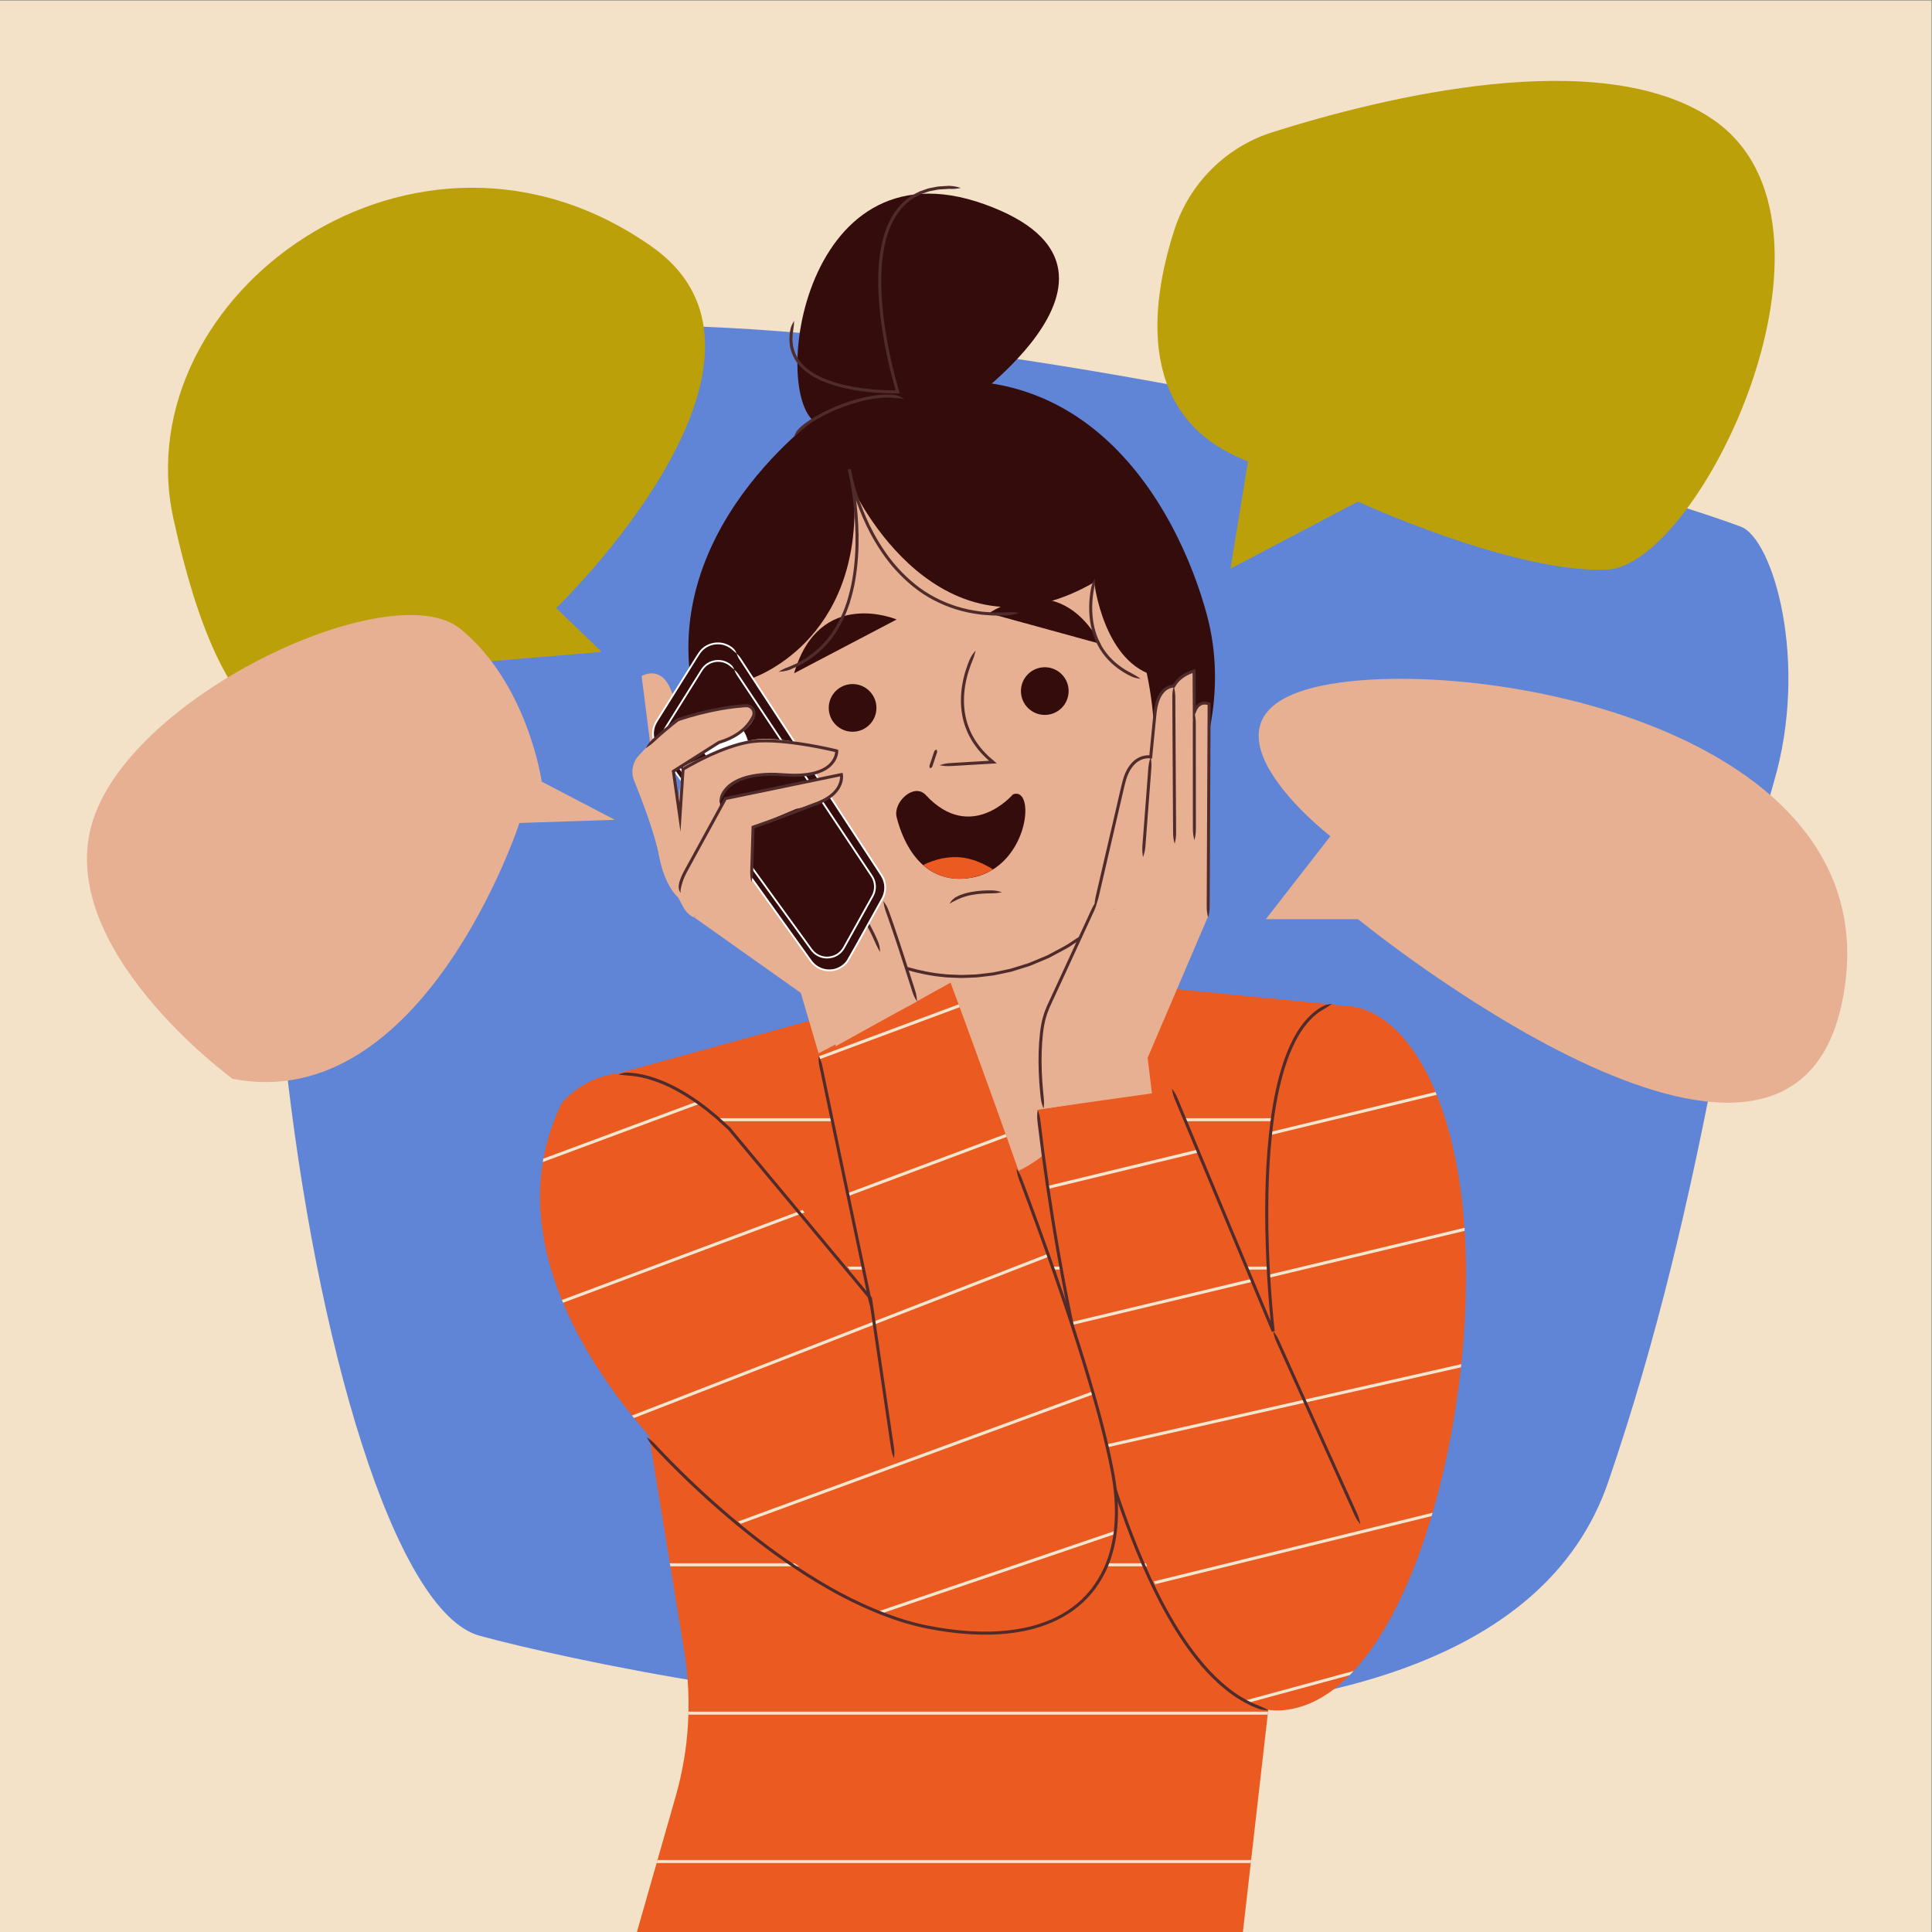 <?xml version="1.0" encoding="UTF-8" standalone="no"?>
<!-- Created with Inkscape (http://www.inkscape.org/) -->

<svg
   version="1.1"
   id="svg2"
   width="666.667"
   height="666.667"
   viewBox="0 0 666.667 666.667"
   sodipodi:docname="33602557_8057154.eps"
   xmlns:inkscape="http://www.inkscape.org/namespaces/inkscape"
   xmlns:sodipodi="http://sodipodi.sourceforge.net/DTD/sodipodi-0.dtd"
   xmlns="http://www.w3.org/2000/svg"
   xmlns:svg="http://www.w3.org/2000/svg">
  <rect x="0" y="0" width="666.667" height="666.667" fill="#808080" stroke="none"/>
  <defs
     id="defs6">
    <clipPath
       clipPathUnits="userSpaceOnUse"
       id="clipPath34">
      <path
         d="m 2151.78,2374.17 -621.84,-170.7 241.22,-1476.099 c 20.47,-125.312 13,-253.59 -21.88,-375.672 l -178.7,-625.449 h 1615.58 l 304.82,2670.27 -676.71,67.06 z"
         id="path32" />
    </clipPath>
    <clipPath
       clipPathUnits="userSpaceOnUse"
       id="clipPath40">
      <path
         d="M 5000,0 H 0 v 5000 h 5000 z"
         id="path38" />
    </clipPath>
    <clipPath
       clipPathUnits="userSpaceOnUse"
       id="clipPath96">
      <path
         d="m 2686.24,2128.28 347.5,54.87 262.15,-627.95 c 0,0 -42.67,475.53 30.49,707.2 73.15,231.67 371.88,188.99 451.14,-317.02 C 3856.77,1439.37 3661.68,591.961 3314.18,573.672 2966.68,555.379 2716.73,1695.42 2686.24,2128.28 Z"
         id="path94" />
    </clipPath>
    <clipPath
       clipPathUnits="userSpaceOnUse"
       id="clipPath140">
      <path
         d="m 1454.75,2146.57 c 0,0 140.22,176.79 359.69,-6.1 219.48,-182.9 438.95,-499.91 438.95,-499.91 l -134.12,627.94 341.4,188.99 c 0,0 341.41,-914.48 414.56,-1237.59 73.16,-323.119 -89.26,-439.478 -390.17,-445.048 -329.21,-6.09 -1335.14,755.968 -1030.31,1371.718 z"
         id="path138" />
    </clipPath>
  </defs>
  <sodipodi:namedview
     id="namedview4"
     pagecolor="#ffffff"
     bordercolor="#000000"
     borderopacity="0.25"
     inkscape:showpageshadow="2"
     inkscape:pageopacity="0.0"
     inkscape:pagecheckerboard="0"
     inkscape:deskcolor="#d1d1d1"
     showgrid="false" />
  <g
     id="g10"
     inkscape:groupmode="layer"
     inkscape:label="Page 1"
     transform="matrix(1.333,0,0,-1.333,0,666.667)">
    <g
       id="g12"
       transform="scale(0.1)">
      <path
         d="M 5000,0 H 0 V 5000 H 5000 V 0"
         style="fill:#f3e2c8;fill-opacity:1;fill-rule:nonzero;stroke:none"
         id="path14" />
      <path
         d="m 4591.5,2975.27 c 92.26,312.79 -1.71,632.01 -85.56,662.86 -643.83,236.9 -3039.01,771.05 -3526.944,384.85 C 425.781,3585.11 799.246,886.449 1242.15,766.699 1685.05,646.941 3833.93,205.77 4163.04,1164.78 c 259.73,756.87 321.71,1448.58 428.46,1810.49"
         style="fill:#6185d6;fill-opacity:1;fill-rule:nonzero;stroke:none"
         id="path16" />
      <path
         d="m 3230.66,3806.95 -45.27,-277.64 329.82,173.39 c 0,0 401.88,-185.33 643.99,-176.06 242.11,9.27 669.52,898.42 273.38,1166.4 -288.82,195.39 -853.52,55.99 -1138.28,-33.88 -121.04,-38.2 -215.59,-132.86 -254.5,-253.68 -63.41,-196.84 -98.26,-488.01 190.86,-598.53"
         style="fill:#bca00a;fill-opacity:1;fill-rule:nonzero;stroke:none"
         id="path18" />
      <path
         d="m 1557.72,3313.75 -118,113.47 c 0,0 665.96,641.35 247.09,935.92 C 1077.12,4791.89 323.402,4236.8 448.633,3660.08 573.859,3083.36 771.781,2970.6 1074.1,3165.63 c 84.55,54.55 169.12,121.61 169.12,121.61 l 314.5,26.51"
         style="fill:#bca00a;fill-opacity:1;fill-rule:nonzero;stroke:none"
         id="path20" />
      <path
         d="m 2145.3,3944.08 c 0,0 -428.03,-286.36 -354.89,-719.01 46.06,-272.46 -97.9,-388.68 422.34,-816.35 l 675.16,239.15 c 0,0 344.24,359.31 236.36,761.47 -72.26,269.35 -336.8,798.81 -978.97,534.74"
         style="fill:#350c0c;fill-opacity:1;fill-rule:nonzero;stroke:none"
         id="path22" />
      <path
         d="m 2457.22,3922.95 c 0,0 573.26,376.43 91.08,549.64 -482.18,173.21 -559.84,-529 -425.04,-571.13 134.8,-42.13 333.96,21.49 333.96,21.49"
         style="fill:#350c0c;fill-opacity:1;fill-rule:nonzero;stroke:none"
         id="path24" />
      <path
         d="m 2151.78,2374.17 -621.84,-170.7 241.22,-1476.099 c 20.47,-125.312 13,-253.59 -21.88,-375.672 l -178.7,-625.449 h 1615.58 l 304.82,2670.27 -676.71,67.06 -662.49,-89.41"
         style="fill:#ea5a21;fill-opacity:1;fill-rule:nonzero;stroke:none"
         id="path26" />
      <g
         id="g28">
        <g
           id="g30"
           clip-path="url(#clipPath34)">
          <g
             id="g36"
             clip-path="url(#clipPath40)">
            <path
               d="m 956.023,2102.77 c 10.012,-2.49 16.813,-3.84 28.797,-3.9 290.08,0 1742.9,0 1742.9,0 0,0 1334.69,0 1601.18,0 11.99,0.06 18.79,1.41 28.8,3.9 -10.01,2.49 -16.81,3.84 -28.8,3.9 -266.49,0 -1601.18,0 -1601.18,0 0,0 -1452.82,0 -1742.9,0 -11.984,-0.06 -18.785,-1.41 -28.797,-3.9"
               style="fill:#f5e6cf;fill-opacity:1;fill-rule:nonzero;stroke:none"
               id="path42" />
            <path
               d="m 956.023,1718.71 c 10.012,-2.49 16.813,-3.84 28.797,-3.9 290.08,0 1742.9,0 1742.9,0 0,0 1334.69,0 1601.18,0 11.99,0.06 18.79,1.41 28.8,3.9 -10.01,2.49 -16.81,3.84 -28.8,3.9 -266.49,0 -1601.18,0 -1601.18,0 0,0 -1452.82,0 -1742.9,0 -11.984,-0.06 -18.785,-1.41 -28.797,-3.9"
               style="fill:#f5e6cf;fill-opacity:1;fill-rule:nonzero;stroke:none"
               id="path44" />
            <path
               d="m 956.023,1334.65 c 10.012,-2.49 16.813,-3.84 28.797,-3.9 290.08,0 1742.9,0 1742.9,0 0,0 1334.69,0 1601.18,0 11.99,0.06 18.79,1.41 28.8,3.9 -10.01,2.49 -16.81,3.84 -28.8,3.9 -266.49,0 -1601.18,0 -1601.18,0 0,0 -1452.82,0 -1742.9,0 -11.984,-0.06 -18.785,-1.41 -28.797,-3.9"
               style="fill:#f5e6cf;fill-opacity:1;fill-rule:nonzero;stroke:none"
               id="path46" />
            <path
               d="m 956.023,950.59 c 10.012,-2.488 16.813,-3.84 28.797,-3.899 290.08,0 1742.9,0 1742.9,0 0,0 1334.69,0 1601.18,0 11.99,0.059 18.79,1.411 28.8,3.899 -10.01,2.492 -16.81,3.84 -28.8,3.898 -266.49,0 -1601.18,0 -1601.18,0 0,0 -1452.82,0 -1742.9,0 -11.984,-0.058 -18.785,-1.406 -28.797,-3.898"
               style="fill:#f5e6cf;fill-opacity:1;fill-rule:nonzero;stroke:none"
               id="path48" />
            <path
               d="m 956.023,566.531 c 10.012,-2.492 16.813,-3.84 28.797,-3.902 290.08,0 1742.9,0 1742.9,0 0,0 1334.69,0 1601.18,0 11.99,0.062 18.79,1.41 28.8,3.902 -10.01,2.489 -16.81,3.84 -28.8,3.899 -266.49,0 -1601.18,0 -1601.18,0 0,0 -1452.82,0 -1742.9,0 -11.984,-0.059 -18.785,-1.41 -28.797,-3.899"
               style="fill:#f5e6cf;fill-opacity:1;fill-rule:nonzero;stroke:none"
               id="path50" />
            <path
               d="m 956.023,182.469 c 10.012,-2.489 16.813,-3.84 28.797,-3.899 290.08,0 1742.9,0 1742.9,0 0,0 1334.69,0 1601.18,0 11.99,0.059 18.79,1.41 28.8,3.899 -10.01,2.492 -16.81,3.84 -28.8,3.902 -266.49,0 -1601.18,0 -1601.18,0 0,0 -1452.82,0 -1742.9,0 -11.984,-0.062 -18.785,-1.41 -28.797,-3.902"
               style="fill:#f5e6cf;fill-opacity:1;fill-rule:nonzero;stroke:none"
               id="path52" />
          </g>
        </g>
      </g>
      <path
         d="m 2487.11,4514.73 c -9.75,3 -16.62,4.71 -28.75,5.4 -1.64,0.2 -4.12,-0.07 -7.18,-0.22 -1.54,-0.1 -3.22,-0.2 -5.02,-0.3 -3.05,-0.2 -6.14,-0.39 -9.29,-0.58 -3.55,-0.36 -7.2,-0.14 -10.81,-0.99 -7.24,-1.39 -14.68,-2.83 -22.28,-4.29 -7.4,-2.35 -14.89,-5.07 -22.54,-7.69 -7.26,-3.58 -14.63,-7.39 -21.89,-11.54 -13.73,-9.56 -27.16,-20.75 -37.45,-34.89 -21.38,-27.75 -33.83,-62.12 -40.54,-95.99 -13.02,-68.32 -7.47,-134.72 -2.09,-182.66 2.8,-24.08 6.1,-43.73 8.46,-57.39 2.31,-13.68 3.93,-21.32 3.93,-21.32 0,0 1.33,-7.47 5.98,-29.24 2.44,-10.86 5.64,-25.31 10.48,-44.05 2.38,-9.38 5.22,-19.82 8.54,-31.43 0.65,-2.22 1.32,-4.49 2.01,-6.83 v 0.01 c -0.29,0 0.88,0.01 -1.52,-0.01 -6.59,-0.02 -13.52,0.06 -20.79,0.31 -18.35,0.68 -51,2.24 -89.92,9.38 -19.42,3.61 -40.4,8.68 -61.33,16.35 -20.89,7.61 -41.94,18.03 -59.12,33.11 -17.63,14.58 -29.39,35.15 -33.23,56.53 -0.78,5.36 -1.18,10.77 -1.47,16.08 0.06,1.48 0.13,2.94 0.19,4.38 0.06,1.36 0.12,2.68 0.17,3.94 -0.01,5.05 0.81,9.17 1.21,11.52 1.44,11.59 2.61,18.11 2.77,28.56 -4.9,-8.92 -8.82,-15.18 -10.49,-27.42 -0.44,-2.47 -1.3,-6.8 -1.33,-12.21 -0.06,-1.34 -0.12,-2.75 -0.18,-4.2 -0.07,-1.53 -0.13,-3.09 -0.2,-4.67 0.3,-5.7 0.74,-11.54 1.59,-17.33 4.09,-23.19 17.12,-45.68 35.8,-61.1 18.27,-16 40.12,-26.73 61.57,-34.56 21.52,-7.88 42.89,-13.02 62.62,-16.7 39.54,-7.24 72.52,-8.8 91.1,-9.47 7.36,-0.25 14.38,-0.33 21.08,-0.32 2.8,0.05 5.57,0.09 8.3,0.14 l 2.41,0.06 1.2,0.03 c 0.1,0.22 -0.18,0.72 -0.25,1.07 l -1.43,4.59 c -1.11,3.74 -2.2,7.38 -3.25,10.93 -3.3,11.51 -6.12,21.89 -8.48,31.21 -4.81,18.62 -8,32.98 -10.42,43.77 -4.63,21.63 -5.95,29.05 -5.95,29.05 0,0 -1.61,7.6 -3.9,21.18 -2.34,13.57 -5.61,33.09 -8.39,56.96 -5.35,47.53 -10.74,113.41 2.03,180.23 6.56,33.11 18.71,66.31 39.05,92.7 9.79,13.48 22.51,24 35.48,33.08 6.88,3.9 13.86,7.51 20.72,10.93 7.3,2.49 14.46,4.93 21.46,7.32 7.3,1.4 14.43,2.78 21.37,4.12 3.44,0.82 7,0.59 10.42,0.94 3.04,0.18 6.04,0.37 8.98,0.55 1.74,0.12 3.36,0.22 4.85,0.31 2.96,0.16 5.34,0.45 6.95,0.25 11.81,-0.56 18.52,0.45 28.77,2.41"
         style="fill:#4f2b2b;fill-opacity:1;fill-rule:nonzero;stroke:none"
         id="path54" />
      <path
         d="m 2340.3,3969.2 c -4.34,2.57 -8.2,4.71 -12.46,6.64 -4.27,1.93 -9.1,2.4 -15.2,3.36 -1.66,0.15 -4.16,0.75 -7.24,0.63 -4.36,0.04 -9.56,0.08 -15.27,0.12 -7.24,-0.38 -15.09,-1.14 -23.16,-1.95 -7.96,-1.41 -16.25,-2.42 -24.17,-4.22 -15.92,-3.34 -30.77,-7.72 -41.69,-11.06 -10.8,-3.73 -17.76,-6.13 -17.76,-6.13 0,0 -4.16,-1.41 -10.81,-4.14 -6.7,-2.61 -15.99,-6.3 -26.12,-11.12 -20.39,-9.32 -44.38,-22.57 -60.18,-34.28 -7.43,-5.65 -11.84,-9.44 -14.21,-11.3 -4.49,-4.23 -7.6,-8.03 -10.35,-11.65 -2.44,-3.97 -4.12,-8.19 -6.05,-12.82 4.09,3.37 7.12,6.15 10.33,9.02 3.6,2.6 6.96,5.64 11.22,9.59 2.31,1.77 6.53,5.37 13.68,10.81 15.27,11.32 38.81,24.35 58.85,33.52 9.95,4.74 19.09,8.38 25.68,10.95 6.54,2.7 10.63,4.09 10.63,4.09 0,0 6.85,2.36 17.47,6.01 10.74,3.28 25.34,7.57 40.91,10.83 7.76,1.76 15.82,2.72 23.59,4.11 7.82,0.77 15.44,1.51 22.41,1.89 5.47,-0.04 10.45,-0.07 14.62,-0.1 2.97,0.13 5.28,-0.44 6.85,-0.56 5.72,-0.87 10.41,-0.59 14.68,-1.18 4.28,-0.58 8.48,-0.81 13.75,-1.06"
         style="fill:#4f2b2b;fill-opacity:1;fill-rule:nonzero;stroke:none"
         id="path56" />
      <path
         d="m 2086.75,2711.51 85.98,-469.58 c 15.94,-87.02 64.31,-164.92 135.84,-216.97 95.44,-69.46 237.85,-128.23 381.29,-22.44 76.54,56.44 120.84,146.66 124.03,241.71 l 16.64,495.73 -743.78,-28.45"
         style="fill:#e7b092;fill-opacity:1;fill-rule:nonzero;stroke:none"
         id="path58" />
      <path
         d="m 1948.57,3065.11 c 0,0 73.15,-634.04 560.87,-609.65 487.73,24.38 585.27,658.42 373.92,1032.34 -211.34,373.92 -512.1,325.14 -634.03,268.24 -121.93,-56.9 -349.54,-325.14 -300.76,-690.93"
         style="fill:#e7b092;fill-opacity:1;fill-rule:nonzero;stroke:none"
         id="path60" />
      <path
         d="m 1942.47,3243.94 c 0,0 292.63,91.44 268.25,487.72 0,0 219.47,-469.43 621.84,-237.77 0,0 24.39,-213.37 164.61,-243.86 0,0 -103.65,634.04 -652.33,566.98 0,0 -371.89,-60.97 -402.37,-573.07"
         style="fill:#350c0c;fill-opacity:1;fill-rule:nonzero;stroke:none"
         id="path62" />
      <path
         d="m 2293.02,2515.4 c 7.87,-6.68 13.78,-10.6 25.02,-15.08 1.54,-0.56 3.85,-1.4 6.72,-2.44 1.43,-0.51 3.01,-1.08 4.69,-1.69 5.24,-2.06 12.71,-4.09 19.52,-6.23 28.24,-8.25 62.34,-15.39 95.45,-18.19 8.22,-1.19 16.47,-0.92 24.45,-1.44 8,-0.19 15.79,-0.97 23.29,-0.65 14.97,0.68 28.77,0.74 40.4,1.78 23.22,2.81 38.2,4.62 38.2,4.62 0,0 0.96,0.01 2.69,0.43 1.74,0.37 4.3,0.91 7.58,1.6 6.55,1.38 15.96,3.37 27.4,5.79 2.86,0.6 5.84,1.24 8.94,1.89 3.03,0.92 6.18,1.88 9.42,2.87 6.47,2 13.33,4.13 20.49,6.35 7.1,2.39 14.75,4.16 22.11,7.28 7.38,3.08 14.95,6.24 22.6,9.43 7.65,3.21 15.38,6.46 23.1,9.7 7.38,3.95 14.75,7.89 22.02,11.77 14.33,7.79 29.25,15.04 40.54,23.3 6.63,4.42 12.07,8.04 14.79,9.85 10.01,6.72 14.96,11.62 21.83,19.17 -9.81,-3.52 -16.2,-6.14 -26.16,-12.68 -2.69,-1.78 -8.08,-5.34 -14.64,-9.68 -11.15,-8.18 -25.88,-15.31 -40.03,-23.01 -7.17,-3.83 -14.44,-7.73 -21.72,-11.63 -7.61,-3.19 -15.24,-6.39 -22.78,-9.56 -7.54,-3.15 -15,-6.27 -22.27,-9.31 -7.26,-3.08 -14.8,-4.82 -21.79,-7.17 -7.05,-2.19 -13.81,-4.29 -20.19,-6.27 -3.19,-0.98 -6.29,-1.92 -9.27,-2.83 -3.05,-0.65 -6,-1.27 -8.81,-1.87 -11.27,-2.38 -20.53,-4.35 -26.98,-5.71 -3.23,-0.69 -5.75,-1.22 -7.47,-1.58 -1.7,-0.42 -2.64,-0.43 -2.64,-0.43 0,0 -14.75,-1.78 -37.61,-4.52 -11.46,-1.03 -25.04,-1.07 -39.78,-1.75 -7.38,-0.31 -15.05,0.46 -22.93,0.65 -7.86,0.52 -15.97,0.25 -24.07,1.43 -32.59,2.76 -66.16,9.8 -93.92,17.9 -6.69,2.1 -14.05,4.1 -19.18,6.11 -1.65,0.59 -3.19,1.15 -4.6,1.65 -2.82,1.01 -5.09,1.82 -6.6,2.36 -11.07,4.29 -17.74,5.58 -27.81,7.79"
         style="fill:#4f2b2b;fill-opacity:1;fill-rule:nonzero;stroke:none"
         id="path64" />
      <path
         d="m 2250.67,3212.39 c 24.11,-24.1 24.11,-63.18 0,-87.29 -24.1,-24.1 -63.18,-24.1 -87.29,0 -24.1,24.11 -24.1,63.19 0,87.29 24.11,24.11 63.19,24.11 87.29,0"
         style="fill:#350c0c;fill-opacity:1;fill-rule:nonzero;stroke:none"
         id="path66" />
      <path
         d="m 2748.22,3255.95 c 24.1,-24.11 24.1,-63.19 0,-87.29 -24.11,-24.11 -63.19,-24.11 -87.29,0 -24.11,24.1 -24.11,63.18 0,87.29 24.1,24.1 63.18,24.1 87.29,0"
         style="fill:#350c0c;fill-opacity:1;fill-rule:nonzero;stroke:none"
         id="path68" />
      <path
         d="m 2525.7,3317.1 c -7.07,-7.54 -11.31,-13.28 -16.1,-24.43 -0.66,-1.5 -1.59,-3.79 -2.7,-6.64 -0.54,-1.43 -1.14,-3 -1.78,-4.68 -1.6,-4.28 -3.59,-10.09 -5.3,-15.57 -7.09,-22.46 -12.34,-50.12 -12.31,-76.88 -0.27,-26.76 5.03,-52.19 11.64,-69.86 6.38,-17.82 12.84,-28.25 12.84,-28.25 0,0 5.46,-10.99 17.07,-25.88 5.7,-7.5 13.06,-15.84 21.76,-24.18 2.14,-2.13 4.3,-4.32 6.73,-6.3 l 2.99,-2.58 v 0.01 l 0.01,0.02 h 0.01 c -0.19,-0.01 0.51,0.03 -0.69,-0.04 l -4.9,-0.29 c -38.4,-2.27 -80.28,-4.74 -94.23,-5.57 -11.96,-0.76 -18.67,-2.51 -28.52,-5.58 10.15,-1.9 17.01,-2.85 28.98,-2.2 13.95,0.81 55.83,3.27 94.23,5.51 4.69,0.28 9.34,0.55 13.96,0.83 l 9.67,0.57 1.2,0.07 c -0.14,0.2 -0.57,0.5 -0.83,0.75 l -1.82,1.57 -3.62,3.12 c -3.79,3.26 -7.53,6.48 -11.21,9.65 -2.36,1.92 -4.45,4.03 -6.52,6.09 -8.42,8.07 -15.53,16.12 -21.02,23.34 -11.19,14.33 -16.43,24.87 -16.43,24.87 0,0 -6.19,10.01 -12.3,27.11 -6.33,16.95 -11.41,41.35 -11.15,67.19 -0.03,25.83 5.06,52.7 11.96,74.59 1.67,5.33 3.61,11 5.16,15.17 0.62,1.63 1.2,3.16 1.73,4.55 1.1,2.77 1.99,5 2.59,6.49 4.57,10.92 6.2,17.48 8.9,27.43"
         style="fill:#4f2b2b;fill-opacity:1;fill-rule:nonzero;stroke:none"
         id="path70" />
      <path
         d="m 2424.09,3061.04 c -3.12,-1.5 -4.92,-2.62 -5.89,-5.34 -1.01,-3.03 -5.94,-17.81 -5.94,-17.81 0,0 -4.92,-14.78 -5.93,-17.81 -0.86,-2.76 -0.1,-4.74 1.51,-7.81 3.12,1.5 4.92,2.62 5.89,5.34 1.01,3.03 5.94,17.81 5.94,17.81 0,0 4.92,14.78 5.93,17.81 0.86,2.76 0.09,4.74 -1.51,7.81"
         style="fill:#4f2b2b;fill-opacity:1;fill-rule:nonzero;stroke:none"
         id="path72" />
      <path
         d="m 2593.72,2691.34 c -9.76,3.34 -16.65,5.01 -28.76,5.13 -2.05,0.03 -5.39,0.04 -12.34,-0.2 -4.34,-0.15 -11.66,-0.49 -17.87,-1.18 -6.22,-0.55 -11.33,-1.38 -11.33,-1.38 0,0 -17.18,-2.38 -26.42,-5.54 -8.98,-2.77 -14.49,-4.89 -17.2,-6.38 -2.79,-1.39 -5.25,-2.71 -7.46,-4.02 -2.09,-1.58 -3.94,-3.12 -5.68,-4.67 -3.66,-2.82 -5.85,-7.1 -8.73,-11.16 4.74,2.39 7.87,4.91 12.03,6.49 1.97,0.91 3.92,1.9 5.97,3.07 2.22,0.91 4.56,1.95 7.14,3.21 2.48,1.35 7.65,3.3 16.15,5.92 8.7,2.98 25.3,5.36 25.3,5.36 0,0 4.93,0.78 10.98,1.29 6.03,0.66 13.17,0.98 17.4,1.16 6.78,0.23 10.05,0.24 12.06,0.23 11.85,0 18.57,1.04 28.76,2.67"
         style="fill:#4f2b2b;fill-opacity:1;fill-rule:nonzero;stroke:none"
         id="path74" />
      <path
         d="m 2055.63,3258.36 265.46,139.25 c 0,0 -199.82,84.85 -265.46,-139.25"
         style="fill:#350c0c;fill-opacity:1;fill-rule:nonzero;stroke:none"
         id="path76" />
      <path
         d="m 2849.1,3334.32 -289.06,79.4 c 0,0 177.12,125.53 289.06,-79.4"
         style="fill:#350c0c;fill-opacity:1;fill-rule:nonzero;stroke:none"
         id="path78" />
      <path
         d="m 2015.63,3262.23 c 10.17,0.72 17.26,1.4 28.76,5.31 1.49,0.64 3.72,1.61 6.48,2.8 1.37,0.6 2.88,1.26 4.5,1.96 2.71,1.18 5.47,2.39 8.27,3.61 3.94,1.51 7.58,3.8 11.38,5.9 7.53,4.3 15.5,8.36 22.73,13.97 29.93,20.74 57.92,50.57 77,86.77 l 7.21,13.56 6.22,14.13 c 4.47,9.32 7.31,19.3 11.03,28.96 5.99,19.79 11.44,39.82 14.66,60.04 14.09,80.86 8.49,159.69 1.1,217.06 -3.9,28.78 -8.34,52.4 -12.16,69.04 l -0.36,1.56 -0.09,0.38 -0.03,0.1 c -3.41,-0.68 7.61,1.65 -7.66,-1.49 l 0.04,-0.2 0.13,-0.78 c 0.18,-1 0.36,-1.98 0.54,-2.93 0.37,-1.87 0.72,-3.64 1.05,-5.28 0.71,-3.28 1.32,-6.09 1.82,-8.4 1.08,-4.6 1.71,-7.22 1.8,-7.62 v -0.01 c 2.44,-9.62 2.47,-9.73 2.47,-9.73 0,0 2.26,-9.2 7.22,-25.25 4.97,-16.04 12.7,-38.94 24.41,-65.85 11.63,-26.92 27.61,-57.75 48.88,-88.88 21.05,-31.24 48.36,-62.18 80.99,-88.4 32.44,-26.47 71.21,-46.42 110.89,-58.77 19.85,-6.28 40.04,-10.21 59.77,-12.87 9.84,-1.6 19.7,-1.67 29.29,-2.55 4.81,-0.47 9.58,-0.62 14.3,-0.48 4.35,0.02 8.64,0.05 12.9,0.07 7.99,-0.01 14.55,0.07 17.8,0.51 12.04,1.01 18.8,2.9 28.5,6.17 -10.26,1.69 -17.06,2.5 -28.92,1.62 -3.2,-0.4 -9.64,-0.46 -17.49,-0.45 -4.17,-0.02 -8.39,-0.04 -12.66,-0.06 -4.64,-0.15 -9.32,0 -14.03,0.47 -9.4,0.87 -19.07,0.92 -28.7,2.5 -19.32,2.6 -39.06,6.44 -58.44,12.58 -38.76,12.07 -76.59,31.51 -108.31,57.4 -31.91,25.64 -58.71,55.96 -79.43,86.68 -20.92,30.62 -36.7,61.01 -48.17,87.59 -11.56,26.56 -19.21,49.18 -24.12,65.02 -4.91,15.85 -7.13,24.92 -7.13,24.92 0,0 -0.03,0.12 -2.44,9.6 v 0.01 c -0.09,0.39 -0.7,2.98 -1.77,7.51 -0.5,2.27 -1.09,5.02 -1.79,8.24 -0.31,1.61 -0.66,3.33 -1.02,5.16 -0.17,0.91 -0.34,1.85 -0.52,2.82 l -0.12,0.71 -0.03,0.18 c -15.28,-3.09 -4.22,-0.91 -7.63,-1.62 l 0.02,-0.09 0.09,-0.37 0.35,-1.49 c 3.74,-16.32 8.15,-39.79 12.01,-68.3 7.33,-56.87 12.82,-135.07 -1.08,-214.67 -3.17,-19.91 -8.53,-39.56 -14.4,-58.96 -3.65,-9.44 -6.42,-19.23 -10.79,-28.32 l -6.06,-13.78 -7.03,-13.21 c -18.57,-35.24 -45.65,-64.01 -74.58,-84.09 -6.99,-5.44 -14.71,-9.36 -22.01,-13.53 -3.67,-2.03 -7.18,-4.25 -11.02,-5.72 -2.71,-1.18 -5.39,-2.35 -8.02,-3.5 -1.57,-0.68 -3.03,-1.32 -4.36,-1.91 -2.67,-1.17 -4.83,-2.12 -6.27,-2.76 -11.15,-3.9 -17.12,-7.07 -25.97,-12.59"
         style="fill:#4f2b2b;fill-opacity:1;fill-rule:nonzero;stroke:none"
         id="path80" />
      <path
         d="m 2834.59,3504.05 c -5.34,-8.83 -8.29,-15.35 -10.6,-27.27 -0.32,-1.62 -0.75,-4.05 -1.2,-7.08 -0.23,-1.51 -0.48,-3.17 -0.74,-4.95 -0.37,-2.97 -0.91,-6.66 -1.21,-10.26 -1.52,-14.62 -1.98,-32.05 -0.4,-48.63 1.43,-16.6 4.89,-32.22 8.41,-43.45 1.67,-5.64 3.38,-10.18 4.66,-13.3 1.23,-3.14 1.91,-4.91 1.91,-4.91 0,0 1.92,-4.11 5.06,-10.84 1.8,-3.24 3.96,-7.12 6.36,-11.45 2.82,-4.08 5.5,-8.89 9.13,-13.41 6.72,-9.47 15.74,-18.67 24.85,-27.13 9.46,-8.07 19.19,-15.21 27.76,-20.36 7.99,-4.84 13.05,-7.6 15.81,-8.81 10.84,-5.61 17.96,-6.68 28.07,-8.26 -8.33,6.23 -14.09,9.67 -24.51,15.2 -2.67,1.2 -7.55,3.89 -15.24,8.55 -8.28,4.98 -17.62,11.84 -26.69,19.57 -8.71,8.1 -17.35,16.88 -23.77,25.91 -3.47,4.31 -6.01,8.91 -8.72,12.79 -2.3,4.14 -4.36,7.84 -6.09,10.94 -3,6.43 -4.84,10.36 -4.84,10.36 0,0 -0.66,1.69 -1.82,4.7 -1.23,2.99 -2.86,7.34 -4.46,12.76 -3.37,10.76 -6.69,25.8 -8.06,41.83 -1.53,16.02 -1.08,32.94 0.39,47.16 0.3,3.49 0.82,7.09 1.17,9.97 0.26,1.73 0.49,3.34 0.71,4.82 0.44,2.94 0.84,5.31 1.14,6.88 2.13,11.63 2.35,18.38 2.92,28.67"
         style="fill:#4f2b2b;fill-opacity:1;fill-rule:nonzero;stroke:none"
         id="path82" />
      <path
         d="m 2396.52,2943.19 c 116.99,-126.24 225.5,1.59 225.5,1.59 62.33,23.95 40.62,-201.65 -120.7,-217.41 -115.75,-11.31 -163.52,92 -180.23,158.52 -9.79,38.98 45.13,89.99 75.43,57.3"
         style="fill:#350c0c;fill-opacity:1;fill-rule:nonzero;stroke:none"
         id="path84" />
      <path
         d="m 2389.8,2761.65 c 0,0 36.61,21.66 86.54,20.84 49.94,-0.81 94.07,-31.97 94.07,-31.97 0,0 -95.16,-61.6 -180.61,11.13"
         style="fill:#ea5a21;fill-opacity:1;fill-rule:nonzero;stroke:none"
         id="path86" />
      <path
         d="m 2686.24,2128.28 347.5,54.87 262.15,-627.95 c 0,0 -42.67,475.53 30.49,707.2 73.15,231.67 371.88,188.99 451.14,-317.02 C 3856.77,1439.37 3661.68,591.961 3314.18,573.672 2966.68,555.379 2716.73,1695.42 2686.24,2128.28"
         style="fill:#ea5a21;fill-opacity:1;fill-rule:nonzero;stroke:none"
         id="path88" />
      <g
         id="g90">
        <g
           id="g92"
           clip-path="url(#clipPath96)">
          <path
             d="m 3881.17,2210.48 c -10.32,0.06 -17.24,-0.23 -28.9,-2.99 -109.95,-26.63 -660.59,-159.98 -660.59,-159.98 0,0 -509.15,-123.3 -610.82,-147.92 -11.63,-2.88 -17.92,-5.79 -27.07,-10.57 10.32,-0.07 17.25,0.22 28.91,2.98 101.66,24.63 610.81,147.93 610.81,147.93 0,0 550.64,133.35 660.59,159.98 11.64,2.88 17.93,5.79 27.07,10.57"
             style="fill:#f5e6cf;fill-opacity:1;fill-rule:nonzero;stroke:none"
             id="path98" />
          <path
             d="m 4095.9,1892.05 c -10.32,0.09 -17.25,-0.19 -28.92,-2.92 -125.5,-30.11 -754.05,-180.87 -754.05,-180.87 0,0 -580.43,-139.21 -696.33,-167.01 -11.64,-2.86 -17.94,-5.75 -27.1,-10.51 10.32,-0.09 17.25,0.18 28.92,2.92 115.9,27.8 696.33,167.02 696.33,167.02 0,0 628.55,150.76 754.05,180.86 11.64,2.86 17.94,5.75 27.1,10.51"
             style="fill:#f5e6cf;fill-opacity:1;fill-rule:nonzero;stroke:none"
             id="path100" />
          <path
             d="m 4074.12,1531.79 c -10.32,0.23 -17.24,0.04 -28.95,-2.54 -114.34,-25.86 -686.98,-155.34 -686.98,-155.34 0,0 -529.29,-119.68 -634.98,-143.58 -11.68,-2.7 -18.01,-5.51 -27.23,-10.15 10.32,-0.23 17.25,-0.04 28.95,2.54 105.69,23.9 634.98,143.58 634.98,143.58 0,0 572.64,129.48 686.98,155.34 11.68,2.7 18.01,5.51 27.23,10.15"
             style="fill:#f5e6cf;fill-opacity:1;fill-rule:nonzero;stroke:none"
             id="path102" />
          <path
             d="m 4005.09,1154.38 c -10.32,0.02 -17.24,-0.3 -28.9,-3.11 -97.62,-24.04 -586.51,-144.47 -586.51,-144.47 0,0 -452.65,-111.499 -543.03,-133.761 -11.63,-2.93 -17.91,-5.859 -27.03,-10.68 10.32,-0.019 17.24,0.293 28.89,3.102 90.39,22.269 543.04,133.769 543.04,133.769 0,0 488.89,120.42 586.51,144.47 11.62,2.93 17.9,5.86 27.03,10.68"
             style="fill:#f5e6cf;fill-opacity:1;fill-rule:nonzero;stroke:none"
             id="path104" />
          <path
             d="m 3966.39,797.41 c -10.32,-0.23 -17.24,-0.711 -28.82,-3.801 -75.63,-20.558 -454.36,-123.558 -454.36,-123.558 0,0 -351.84,-95.692 -422.1,-114.789 -11.55,-3.211 -17.76,-6.293 -26.77,-11.321 10.32,0.219 17.23,0.7 28.82,3.789 70.25,19.11 422.09,114.79 422.09,114.79 0,0 378.74,103 454.37,123.57 11.55,3.199 17.76,6.289 26.77,11.32"
             style="fill:#f5e6cf;fill-opacity:1;fill-rule:nonzero;stroke:none"
             id="path106" />
        </g>
      </g>
      <path
         d="m 3295.89,1555.2 c 1.85,-10.15 3.42,-16.9 8.29,-27.85 17.32,-38.37 104.01,-230.49 104.01,-230.49 0,0 81.58,-180.81 97.87,-216.92 4.99,-10.9 9.01,-16.55 15.4,-24.65 -1.84,10.15 -3.41,16.91 -8.28,27.86 -16.3,36.11 -97.88,216.92 -97.88,216.92 0,0 -86.69,192.12 -104.01,230.49 -4.98,10.9 -9.01,16.54 -15.4,24.64"
         style="fill:#4f2b2b;fill-opacity:1;fill-rule:nonzero;stroke:none"
         id="path108" />
      <path
         d="m 2686.24,2128.28 c -1.43,-10.22 -2.01,-17.15 -0.7,-29.08 0.18,-1.61 0.46,-4.03 0.8,-7.04 0.18,-1.5 0.37,-3.14 0.58,-4.91 2.8,-22.21 5.78,-45.9 8.9,-70.71 13.53,-102.15 32.4,-222.27 54.05,-336.52 21.44,-114.3 45.9,-222.64 66.06,-302.07 9.98,-39.75 18.88,-72.27 25.16,-94.88 6.42,-22.57 10.04,-35.29 10.04,-35.29 0,0 3.75,-12.68 10.41,-35.18 6.85,-22.45 16.71,-54.7 29.88,-93.53 26.38,-77.54 65.12,-182.16 120.63,-284.828 14.02,-25.551 29.08,-50.933 45.27,-75.562 16.42,-24.481 33.98,-48.18 52.86,-70.301 18.87,-22.117 39.46,-42.289 61.16,-59.918 5.42,-4.41 10.79,-8.82 16.54,-12.652 5.72,-3.84 11.03,-8.2 16.97,-11.508 5.85,-3.449 11.49,-7.121 17.35,-10.281 5.46,-2.739 10.87,-5.461 16.21,-8.141 7.28,-3.391 13.53,-5.578 16.55,-6.879 11.25,-4.641 18.63,-4.57 28.74,-5.328 -8.86,5.59 -15.07,7.988 -25.94,12.617 -2.92,1.293 -8.97,3.422 -16.05,6.711 -5.19,2.621 -10.45,5.262 -15.75,7.93 -5.71,3.07 -11.22,6.66 -16.92,10.011 -5.79,3.219 -10.98,7.508 -16.58,11.25 -5.61,3.739 -10.87,8.059 -16.18,12.391 -21.26,17.27 -41.53,37.09 -60.15,58.93 -18.62,21.828 -36,45.258 -52.27,69.508 -16.04,24.41 -30.98,49.601 -44.92,74.98 -55.16,101.988 -93.81,206.27 -120.12,283.58 -13.13,38.72 -22.97,70.89 -29.81,93.28 -6.64,22.45 -10.39,35.1 -10.39,35.1 0,0 -3.61,12.69 -10.01,35.21 -6.27,22.56 -15.15,55.02 -25.1,94.69 -20.11,79.29 -44.52,187.47 -65.93,301.61 -21.61,114.11 -40.45,234.09 -53.97,336.11 -4.63,37 -8.42,67.36 -10.32,82.52 -1.43,11.89 -3.52,18.48 -7.05,28.18"
         style="fill:#4f2b2b;fill-opacity:1;fill-rule:nonzero;stroke:none"
         id="path110" />
      <path
         d="m 3033.74,2183.14 c 1.56,-10.2 2.94,-16.99 7.5,-28.07 18.06,-43.27 67.88,-162.65 115.4,-276.51 34.29,-82.12 67.75,-162.25 94.23,-225.67 13.24,-31.72 24.74,-59.25 33.72,-80.76 2.25,-5.38 4.34,-10.38 6.26,-14.98 0.48,-1.15 0.95,-2.28 1.41,-3.37 -6.68,-1.77 9.15,2.27 7.51,1.91 l -0.01,0.11 -0.03,0.22 -0.05,0.43 -0.1,0.87 -0.19,1.7 c -0.25,2.25 -0.48,4.39 -0.7,6.41 -0.83,8.08 -1.47,14.31 -1.89,18.42 v 0 c -4.83,50.48 -6.51,78.69 -7.58,94.21 -0.95,15.53 -1.12,18.4 -1.12,18.4 0,0 -0.64,12.02 -1.78,33.37 -1.03,21.35 -2.27,52.03 -2.92,89.35 -1.11,74.56 -0.39,176.03 13.55,280.95 7.18,52.33 17.57,105.65 34.94,155.07 8.73,24.64 19.1,48.36 32.21,69.57 6.42,10.67 13.65,20.61 21.48,29.68 3.86,4.6 8.01,8.84 12.25,12.89 2.02,2.14 4.35,3.9 6.53,5.81 l 3.3,2.8 c 1.04,0.96 2.61,2.02 2.25,1.78 3.12,2.25 5.97,4.31 8.35,6.03 2.51,1.51 4.54,2.74 5.89,3.55 10,5.98 15.56,9.49 24.16,15.31 -10.17,-1.09 -17.47,-2.36 -28.12,-8.59 -1.43,-0.85 -3.58,-2.14 -6.25,-3.73 -2.51,-1.81 -5.52,-3.97 -8.82,-6.35 0.37,0.27 -1.27,-0.86 -2.37,-1.86 l -3.47,-2.95 c -2.29,-2 -4.74,-3.87 -6.85,-6.09 -4.45,-4.25 -8.77,-8.68 -12.79,-13.46 -8.16,-9.44 -15.63,-19.73 -22.24,-30.71 -13.5,-21.84 -24.05,-46.03 -32.92,-71.07 -17.63,-50.19 -28.08,-103.95 -35.31,-156.63 -14.02,-105.59 -14.71,-207.35 -13.59,-282.13 0.66,-37.43 1.91,-68.19 2.95,-89.6 1.14,-21.39 1.78,-33.45 1.78,-33.45 0,0 0.17,-2.88 1.13,-18.45 1.07,-15.56 2.75,-43.82 7.59,-94.46 v 0 c 0.42,-4.13 1.06,-10.38 1.89,-18.5 0.22,-2.03 0.46,-4.18 0.71,-6.44 l 0.19,-1.72 0.1,-0.88 0.05,-0.44 0.03,-0.23 0.01,-0.11 c -1.61,-0.5 14.15,3.76 7.46,2.02 -0.46,1.09 -0.93,2.22 -1.41,3.37 -1.92,4.6 -4.01,9.6 -6.25,14.98 -8.98,21.52 -20.48,49.05 -33.71,80.76 -26.48,63.43 -59.93,143.56 -94.21,225.69 -47.54,113.85 -97.39,233.22 -115.45,276.48 -4.68,11.04 -8.54,16.79 -14.7,25.07"
         style="fill:#4f2b2b;fill-opacity:1;fill-rule:nonzero;stroke:none"
         id="path112" />
      <path
         d="m 2970.84,2262.95 -266.3,102.81 129.09,285.87 294.61,-20.39 -157.4,-368.29"
         style="fill:#e7b092;fill-opacity:1;fill-rule:nonzero;stroke:none"
         id="path114" />
      <path
         d="m 3127.44,2625.85 2.53,553.01 c 0,0 -26.17,13.21 -38.39,-21.03 l -0.62,106.37 c 0,0 -35.83,-8.44 -52.57,-39.13 0,0 -41.33,3.18 -48.66,-71.4 l -11,-111.88 c 0,0 -50.37,10.27 -69.81,-65.78 -19.43,-76.05 -75.29,-324.38 -75.29,-324.38"
         style="fill:#e7b092;fill-opacity:1;fill-rule:nonzero;stroke:none"
         id="path116" />
      <path
         d="m 3127.44,2625.85 c 2.54,10 3.91,16.8 4.03,28.78 0.19,40.99 0.72,152.96 1.22,260.25 0.35,77.77 0.69,153.85 0.97,214.52 0.06,15.17 0.13,29.38 0.19,42.41 0,1.78 0.01,3.55 0.02,5.29 -0.07,1.55 0.2,3.3 -0.44,4.45 -1.36,0.68 -2.77,1.27 -4.22,1.82 -3.96,1.36 -6.91,1.81 -10.44,1.89 -6.79,0.1 -13.35,-2.41 -17.96,-6.26 -1.21,-0.9 -2.13,-2.03 -3.18,-3.02 -0.51,-0.51 -1.02,-1 -1.41,-1.57 l -0.82,-1.11 c -0.03,-0.06 -0.01,-0.02 -0.01,-0.02 v 0 -0.01 c -0.01,2.78 -0.03,5.16 -0.04,7.1 -0.15,24.86 -0.26,44.3 -0.35,59.47 -0.04,7.8 -0.08,14.5 -0.12,20.25 0.03,2.85 -0.05,5.46 -0.22,7.82 0.43,1.87 -1.34,0.79 -2.36,0.65 -1.15,-0.3 -2.27,-0.59 -3.36,-0.88 -5.33,-1.52 -6.3,-2.06 -8.42,-2.82 -7.51,-3.04 -11.77,-5.45 -14.24,-6.89 -2.49,-1.38 -3.14,-1.9 -3.14,-1.9 0,0 -0.29,-0.19 -1.62,-1.05 -1.34,-0.85 -3.71,-2.44 -7.62,-5.61 -3.88,-3.16 -9.38,-8.03 -15.34,-16.58 -0.68,-1.11 -1.39,-2.26 -2.12,-3.45 -0.56,-0.92 -0.14,-0.24 -0.26,-0.44 v 0 c -0.11,-0.01 0.18,0.02 0.02,0 l -0.62,-0.05 -1.24,-0.11 -2.5,-0.41 c -1.67,-0.32 -3.36,-0.79 -5.07,-1.35 -6.8,-2.34 -13.81,-6.85 -19.7,-13.58 -4.28,-4.74 -16.9,-20.53 -20.71,-55.46 -1.96,-17.12 -3.83,-38.18 -6.45,-64.23 -1.28,-13.01 -2.68,-27.25 -4.21,-42.78 -0.16,-1.62 -0.32,-3.25 -0.48,-4.9 l 0.01,0.01 -1,0.06 h -1.67 c -1.11,-0.01 -2.24,0.01 -3.35,-0.12 -2.24,-0.13 -4.47,-0.44 -6.71,-0.89 -8.97,-1.64 -17.8,-5.79 -25.43,-11.87 -6.43,-5.3 -12.39,-12.24 -17.52,-20.44 -4.75,-8.37 -9.17,-17.73 -12.1,-28.08 -5.82,-20.56 -10.31,-43.14 -16.13,-67.19 -11.15,-48.06 -23.59,-101.62 -35.77,-154.1 -8.09,-34.91 -15.85,-68.39 -19.21,-82.9 -2.66,-11.7 -2.88,-18.62 -2.71,-28.92 4.69,9.21 7.54,15.53 10.31,27.19 3.38,14.5 11.15,47.94 19.26,82.83 12.17,52.44 24.59,105.97 35.74,153.99 5.77,23.88 10.39,46.97 16.01,66.79 2.78,9.88 6.94,18.59 11.3,26.32 4.71,7.51 10.06,13.71 15.7,18.4 6.72,5.33 14.32,8.89 22.03,10.29 1.93,0.39 3.84,0.66 5.75,0.77 0.96,0.12 1.9,0.09 2.84,0.1 l 1.41,0.01 2.05,-0.13 c 1.99,-0.13 4.33,-0.75 6.2,-0.86 l 0.59,5.99 c 0.22,2.32 0.45,4.61 0.67,6.88 1.53,15.54 2.93,29.77 4.21,42.78 2.61,25.99 4.5,47.28 6.42,64.06 3.78,33.6 15.23,47.12 18.79,51.22 5.07,5.8 10.87,9.46 16.36,11.37 1.37,0.45 2.73,0.83 4.05,1.08 l 1.94,0.32 0.93,0.08 0.46,0.04 1.1,0.01 c 3.37,-1.34 4.37,3.2 5.38,4.21 0.66,1.06 1.28,2.09 1.89,3.08 5.32,7.63 10.28,12.05 13.83,14.93 3.55,2.88 5.73,4.35 6.96,5.13 1.23,0.79 1.49,0.96 1.49,0.96 0,0 0.59,0.48 2.9,1.76 2.27,1.32 6.21,3.55 13.17,6.37 5.31,1.98 3.34,1.19 3.72,1.36 0.03,-5.45 0.06,-11.79 0.11,-19.16 0.09,-15.18 0.2,-34.61 0.34,-59.47 0.04,-6.43 0.09,-15.76 0.16,-27.64 0.02,-3.65 0.04,-7.49 0.07,-11.52 l 0.01,-2.55 c 0.43,0.86 1.04,2.46 1.56,3.67 1.13,2.69 2.28,5.44 3.46,8.26 2.62,5.71 5.35,13.6 8.06,17.02 l 1.38,1.85 c 0.31,0.47 0.71,0.84 1.1,1.22 0.8,0.73 1.5,1.65 2.4,2.29 3.43,2.83 7.9,4.54 12.93,4.51 2.37,0.04 5.48,-0.61 7.38,-1.24 l -0.01,0.01 c 0,-1.44 -0.01,-2.89 -0.02,-4.37 -0.06,-13.03 -0.12,-27.23 -0.2,-42.4 -0.28,-60.67 -0.63,-136.75 -0.99,-214.52 -0.48,-107.3 -0.98,-219.27 -1.16,-260.25 0.01,-11.99 1.32,-18.79 3.77,-28.82"
         style="fill:#4f2b2b;fill-opacity:1;fill-rule:nonzero;stroke:none"
         id="path118" />
      <path
         d="m 3091.58,3157.83 c -2.49,-10.02 -3.83,-16.82 -3.88,-28.8 0.02,-23.25 0.13,-139.62 0.13,-139.62 0,0 0.05,-74.99 0.08,-116.57 0.02,-9.16 0.03,-14.84 0.04,-17.8 0.07,-11.99 1.42,-18.78 3.93,-28.8 2.48,10.02 3.82,16.82 3.87,28.81 0,2.96 0.01,8.63 0.01,17.8 -0.05,41.57 -0.13,116.57 -0.13,116.57 0,0 -0.11,116.37 -0.13,139.62 -0.07,11.98 -1.42,18.78 -3.92,28.79"
         style="fill:#4f2b2b;fill-opacity:1;fill-rule:nonzero;stroke:none"
         id="path120" />
      <path
         d="m 3038.39,3225.07 c -2.44,-10.02 -3.74,-16.83 -3.73,-28.82 0.17,-29.89 1.06,-179.57 1.06,-179.57 0,0 0.84,-142.47 1.01,-170.93 0.13,-11.98 1.52,-18.77 4.07,-28.77 2.43,10.03 3.74,16.83 3.73,28.82 -0.17,28.46 -1.01,170.93 -1.01,170.93 0,0 -0.89,149.67 -1.06,179.57 -0.14,11.98 -1.52,18.78 -4.07,28.77"
         style="fill:#4f2b2b;fill-opacity:1;fill-rule:nonzero;stroke:none"
         id="path122" />
      <path
         d="m 2978.73,3041.79 c -3.24,-9.79 -5.1,-16.47 -6.07,-28.42 -0.16,-2.02 -0.42,-5.32 -0.95,-12.16 -2.02,-26.66 -6.81,-89.8 -6.81,-89.8 0,0 -4.04,-52.85 -6.28,-82.15 -0.68,-9.14 -1.1,-14.8 -1.32,-17.75 -0.85,-11.96 -0.02,-18.84 1.7,-29.02 3.25,9.8 5.11,16.48 6.08,28.42 0.23,2.96 0.67,8.61 1.38,17.75 2.22,29.3 6.22,82.16 6.22,82.16 0,0 4.82,63.14 6.85,89.79 0.51,6.85 0.76,10.14 0.91,12.17 0.85,11.96 0.02,18.84 -1.71,29.01"
         style="fill:#4f2b2b;fill-opacity:1;fill-rule:nonzero;stroke:none"
         id="path124" />
      <path
         d="m 2970.84,2262.95 11.08,-92 -280.44,-39.63 21.34,249.96 30.49,88.4 217.53,-206.73"
         style="fill:#e7b092;fill-opacity:1;fill-rule:nonzero;stroke:none"
         id="path126" />
      <path
         d="m 2840.69,2670.87 -124.72,-270.53 c -8.74,-18.65 -14.8,-38.35 -17.91,-58.71 -5.95,-39.09 -10.61,-108.39 3.42,-210.31"
         style="fill:#e7b092;fill-opacity:1;fill-rule:nonzero;stroke:none"
         id="path128" />
      <path
         d="m 2840.69,2670.87 c -6.46,-8.06 -10.53,-13.67 -15.6,-24.52 -18.43,-39.97 -110.69,-240.09 -110.69,-240.09 0,0 -1.63,-3.57 -4.51,-9.92 -2.82,-6.44 -6.56,-15.85 -9.93,-27.68 -6.99,-23.77 -10.11,-56.76 -11.29,-91.15 -1.04,-34.28 0.73,-70.83 3.59,-100.39 0.71,-7.93 1.44,-14.41 1.83,-17.64 1.33,-11.96 3.68,-18.56 7.39,-28.16 1.23,10.28 1.56,17.13 0.36,29.02 -0.32,3.21 -0.97,9.65 -1.75,17.5 -2.84,29.33 -4.59,65.56 -3.57,99.44 1.14,33.98 4.27,66.58 10.96,89.24 3.25,11.4 6.85,20.49 9.56,26.71 2.84,6.23 4.44,9.75 4.44,9.75 0,0 92.27,200.13 110.69,240.1 4.97,10.91 6.59,17.65 8.52,27.79"
         style="fill:#4f2b2b;fill-opacity:1;fill-rule:nonzero;stroke:none"
         id="path130" />
      <path
         d="m 1454.75,2146.57 c 0,0 140.22,176.79 359.69,-6.1 219.48,-182.9 438.95,-499.91 438.95,-499.91 l -134.12,627.94 341.4,188.99 c 0,0 341.41,-914.48 414.56,-1237.59 73.16,-323.119 -89.26,-439.478 -390.17,-445.048 -329.21,-6.09 -1335.14,755.968 -1030.31,1371.718"
         style="fill:#ea5a21;fill-opacity:1;fill-rule:nonzero;stroke:none"
         id="path132" />
      <g
         id="g134">
        <g
           id="g136"
           clip-path="url(#clipPath140)">
          <path
             d="m 1314.53,1963.59 c 10.25,1.16 17.1,2.26 28.35,6.38 106.05,39.39 637.14,236.69 637.14,236.69 0,0 491.08,182.43 589.14,218.85 11.21,4.23 17.12,7.86 25.64,13.69 -10.26,-1.15 -17.1,-2.26 -28.36,-6.37 -98.05,-36.43 -589.13,-218.86 -589.13,-218.86 0,0 -531.1,-197.3 -637.14,-236.69 -11.22,-4.23 -17.12,-7.86 -25.64,-13.69"
             style="fill:#f5e6cf;fill-opacity:1;fill-rule:nonzero;stroke:none"
             id="path142" />
          <path
             d="m 1314.53,1579.53 c 10.25,1.18 17.09,2.3 28.34,6.44 120.89,45.21 726.31,271.63 726.31,271.63 0,0 559.08,209.09 670.71,250.84 11.21,4.25 17.1,7.9 25.61,13.74 -10.25,-1.17 -17.09,-2.29 -28.34,-6.44 -111.64,-41.74 -670.71,-250.83 -670.71,-250.83 0,0 -605.42,-226.42 -726.31,-271.64 -11.21,-4.25 -17.1,-7.9 -25.61,-13.74"
             style="fill:#f5e6cf;fill-opacity:1;fill-rule:nonzero;stroke:none"
             id="path144" />
          <path
             d="m 1534,1293.02 c 10.24,1.3 17.07,2.51 28.26,6.8 109.25,42.49 656.42,255.3 656.42,255.3 0,0 505.76,196.69 606.74,235.97 11.15,4.4 17,8.12 25.43,14.07 -10.24,-1.31 -17.06,-2.51 -28.26,-6.8 -100.98,-39.28 -606.74,-235.97 -606.74,-235.97 0,0 -547.16,-212.81 -656.42,-255.3 -11.15,-4.4 -17,-8.12 -25.43,-14.07"
             style="fill:#f5e6cf;fill-opacity:1;fill-rule:nonzero;stroke:none"
             id="path146" />
          <path
             d="m 1802.25,1018.69 c 10.26,1.11 17.11,2.19 28.38,6.26 94.38,34.65 567.05,208.13 567.05,208.13 0,0 437.64,160.63 525.02,192.71 11.23,4.18 17.15,7.79 25.69,13.58 -10.26,-1.11 -17.1,-2.19 -28.38,-6.26 -87.38,-32.07 -525.02,-192.7 -525.02,-192.7 0,0 -472.67,-173.49 -567.05,-208.13 -11.23,-4.19 -17.15,-7.8 -25.69,-13.59"
             style="fill:#f5e6cf;fill-opacity:1;fill-rule:nonzero;stroke:none"
             id="path148" />
          <path
             d="m 2033.92,744.371 c 10.28,0.859 17.15,1.777 28.52,5.578 74.2,25.231 445.8,151.582 445.8,151.582 0,0 345.21,117.379 414.14,140.819 11.33,3.91 17.33,7.38 26.01,12.96 -10.28,-0.86 -17.15,-1.78 -28.52,-5.58 -68.93,-23.44 -414.14,-140.808 -414.14,-140.808 0,0 -371.6,-126.363 -445.8,-151.59 -11.33,-3.91 -17.33,-7.383 -26.01,-12.961"
             style="fill:#f5e6cf;fill-opacity:1;fill-rule:nonzero;stroke:none"
             id="path150" />
        </g>
      </g>
      <path
         d="m 1674.22,1280.86 c 4.76,-9.16 8.38,-15.11 16.49,-23.98 1.11,-1.19 2.77,-2.98 4.82,-5.2 1.04,-1.11 2.17,-2.32 3.39,-3.62 5.1,-5.37 10.29,-10.82 15.56,-16.36 6.11,-6.27 12.31,-12.65 18.6,-19.11 12.66,-12.83 25.81,-25.87 39.43,-39.04 108.81,-105.1 247.72,-220.28 398.9,-301.628 75.58,-40.043 154.06,-71.902 230.41,-86.731 75.97,-14.961 147.81,-19.281 208.13,-12.351 30.11,3.379 57.36,8.91 80.64,16.461 23.19,7.699 42.89,15.929 58.03,24.66 15.3,8.379 26.55,16.211 33.9,21.871 7.58,5.398 11.14,8.828 11.14,8.828 0,0 3.71,3.231 10.72,9.328 3.27,3.313 7.3,7.391 12.05,12.211 4.76,4.801 9.48,11.031 15.19,17.653 10.49,13.968 22.35,31.789 32.59,54.109 10.3,22.258 18.81,48.93 24,78.889 5.19,29.96 6.99,63.17 5.01,98.24 -1.01,17.53 -2.76,35.56 -5.68,53.87 -2.49,18.42 -6.93,36.8 -10.52,55.82 -16.01,75.66 -38.48,156.18 -63.29,237.92 -24.89,81.74 -52.4,164.66 -80.25,244.88 -13.91,40.12 -27.92,79.55 -41.83,117.8 -6.99,19.11 -13.88,37.94 -20.66,56.44 -6.59,17.68 -13.07,35.04 -19.4,52.01 -2.82,7.41 -5.13,13.48 -6.28,16.52 -4.32,11.19 -8,17.07 -13.93,25.51 1.28,-10.24 2.44,-17.06 6.64,-28.28 1.14,-3.04 3.43,-9.11 6.22,-16.52 6.33,-16.96 12.8,-34.3 19.38,-51.96 6.77,-18.49 13.66,-37.31 20.64,-56.4 13.9,-38.22 27.9,-77.62 41.79,-117.7 27.83,-80.14 55.31,-162.98 80.17,-244.58 24.77,-81.6 47.2,-161.97 63.13,-237.25 3.56,-18.87 8.01,-37.26 10.45,-55.39 2.88,-18.08 4.61,-35.85 5.61,-53.12 1.94,-34.54 0.17,-67.14 -4.9,-96.47 -5.08,-29.331 -13.39,-55.331 -23.41,-76.991 -9.96,-21.711 -21.47,-39 -31.64,-52.558 -5.54,-6.411 -10.11,-12.461 -14.73,-17.121 -4.61,-4.661 -8.52,-8.629 -11.69,-11.84 -6.8,-5.918 -10.4,-9.051 -10.4,-9.051 0,0 -3.45,-3.328 -10.82,-8.559 -7.13,-5.511 -18.06,-13.109 -32.96,-21.269 -14.73,-8.5 -33.95,-16.512 -56.63,-24.051 -22.77,-7.391 -49.51,-12.809 -79.14,-16.129 -59.32,-6.832 -130.45,-2.582 -205.74,12.25 -75.35,14.641 -153.16,46.188 -228.24,85.969 -150.19,80.808 -288.69,195.6 -397.14,300.36 -13.57,13.12 -26.68,26.12 -39.3,38.91 -6.26,6.43 -12.44,12.78 -18.53,19.03 -5.25,5.52 -10.42,10.95 -15.5,16.3 -1.22,1.28 -2.35,2.49 -3.38,3.59 -2.06,2.2 -3.72,3.97 -4.82,5.16 -8.17,8.74 -13.73,12.82 -22.22,18.67"
         style="fill:#4f2b2b;fill-opacity:1;fill-rule:nonzero;stroke:none"
         id="path152" />
      <path
         d="m 1601.07,2219.72 c 10.24,-1.11 16.73,-2.25 28.46,-3.08 1.59,-0.06 3.97,-0.21 6.91,-0.62 1.47,-0.17 3.08,-0.36 4.81,-0.57 l 4.84,-0.57 6.44,-1.18 c 4.32,-0.85 8.75,-1.44 13.12,-2.7 4.4,-1.11 8.86,-2.24 13.37,-3.38 4.44,-1.44 8.93,-2.89 13.48,-4.36 36.37,-11.92 73.36,-32.37 108.66,-57.02 8.64,-6.45 17.64,-12.55 26.15,-19.38 8.44,-6.91 16.91,-13.86 25.38,-20.81 l 24.31,-22.17 6.06,-5.54 1.51,-1.38 c 0.16,-0.09 0.61,-0.7 1.07,-1.23 l 2.63,-3.16 10.51,-12.61 c 111.83,-134.18 213.51,-256.17 213.51,-256.17 0,0 11.28,-13.54 37.24,-44.7 12.98,-15.57 29.62,-35.55 50.36,-60.44 10.37,-12.45 21.77,-26.12 34.24,-41.09 3.11,-3.74 6.3,-7.56 9.55,-11.46 1.63,-1.95 3.27,-3.93 4.93,-5.92 l 1.07,-1.29 c 0,0 -0.01,0.05 0.01,-0.03 l 0.57,-3.91 c 1.54,-10.48 3.14,-21.38 4.81,-32.72 11.39,-77.42 42.71,-290.34 51.24,-348.31 1.8,-11.85 4.12,-18.38 8.05,-27.93 1,10.27 1.35,17.2 -0.33,29.06 -8.53,57.98 -39.83,270.9 -51.21,348.32 -1.67,11.34 -3.28,22.24 -4.82,32.72 l -0.57,3.91 c -0.1,1.25 -0.3,2.61 -1.38,3.48 l -1.43,1.71 c -1.66,1.99 -3.3,3.97 -4.93,5.92 -3.25,3.9 -6.44,7.72 -9.55,11.46 -12.47,14.97 -23.87,28.64 -34.24,41.08 -20.74,24.89 -37.39,44.87 -50.37,60.44 -25.97,31.15 -37.25,44.69 -37.25,44.69 0,0 -101.66,122.01 -213.47,256.2 l -10.51,12.61 -2.63,3.16 c -0.46,0.5 -0.77,1.05 -1.65,1.86 l -1.53,1.4 -6.11,5.6 -24.55,22.38 c -8.58,7.03 -17.14,14.06 -25.67,21.06 -8.61,6.9 -17.73,13.1 -26.49,19.62 -35.78,24.99 -73.38,45.81 -110.66,58.03 -4.66,1.51 -9.27,3 -13.82,4.47 -4.64,1.18 -9.23,2.34 -13.75,3.48 -4.5,1.28 -9.08,1.9 -13.54,2.78 -2.23,0.41 -4.45,0.81 -6.65,1.22 l -5.02,0.59 c -1.79,0.21 -3.47,0.4 -5,0.58 -3.04,0.41 -5.53,0.56 -7.19,0.61 -12.17,0.75 -19.41,-0.87 -28.97,-4.71"
         style="fill:#4f2b2b;fill-opacity:1;fill-rule:nonzero;stroke:none"
         id="path154" />
      <path
         d="m 2119.27,2268.5 c -0.38,-10.32 -0.31,-17.25 2.1,-28.99 10.86,-51.77 65.27,-311.01 65.27,-311.01 0,0 50.92,-242.6 61.08,-291.04 2.52,-11.72 5.24,-18.1 9.73,-27.39 0.39,10.32 0.31,17.25 -2.09,28.99 -10.17,48.45 -61.08,291.04 -61.08,291.04 0,0 -54.41,259.24 -65.28,311.01 -2.52,11.72 -5.24,18.1 -9.73,27.39"
         style="fill:#4f2b2b;fill-opacity:1;fill-rule:nonzero;stroke:none"
         id="path156" />
      <path
         d="m 2066.77,2820.16 -112.77,70.81 -61.83,-102.62 32.87,-82.42 141.73,114.23"
         style="fill:#e7b092;fill-opacity:1;fill-rule:nonzero;stroke:none"
         id="path158" />
      <path
         d="m 2119.05,2274.57 -46.05,156.46 -276.85,196.05 264.53,192.76 c 0,0 171.1,-4.86 226.12,-151.18 55.03,-146.31 87,-259.94 87,-259.94 l -254.75,-134.15"
         style="fill:#e7b092;fill-opacity:1;fill-rule:nonzero;stroke:none"
         id="path160" />
      <path
         d="m 2373.8,2408.72 c -0.61,10.3 -1.36,17.19 -4.92,28.64 -0.61,1.94 -1.6,5.1 -3.66,11.65 -8.87,27.53 -29.9,92.77 -29.9,92.77 0,0 -17.84,54.52 -28.52,84.54 -3.11,8.64 -5.03,13.99 -6.04,16.79 -4.19,11.26 -7.91,17.2 -13.96,25.55 1.43,-10.23 2.58,-16.98 6.64,-28.23 0.99,-2.78 2.88,-8.11 5.95,-16.73 10.62,-29.9 28.52,-84.35 28.52,-84.35 0,0 20.98,-65.19 29.83,-92.71 2.09,-6.54 3.09,-9.69 3.7,-11.62 3.67,-11.41 6.99,-17.49 12.36,-26.3"
         style="fill:#4f2b2b;fill-opacity:1;fill-rule:nonzero;stroke:none"
         id="path162" />
      <path
         d="m 1987.33,2732.83 c 9.7,-3.51 16.2,-5.71 28,-7.5 1.59,-0.24 3.99,-0.62 6.96,-1.08 4.98,-0.85 10.92,-1.85 17.45,-2.96 17.99,-3.24 39.09,-7.77 58.95,-13.22 19.88,-5.36 38.44,-11.82 51.8,-17.3 13.36,-5.48 21.6,-9.78 21.6,-9.78 0,0 2.05,-1.09 5.68,-3.02 3.65,-1.9 8.76,-4.87 14.74,-8.78 11.9,-7.8 27.4,-19.89 36.96,-37.61 10.29,-17.83 20.63,-37.08 28.36,-53.19 3.4,-7.09 5.98,-12.98 7.26,-15.92 4.51,-10.96 8.38,-16.46 12.69,-25.73 0.55,10.41 -1.02,17.58 -5.51,28.79 -1.28,3.02 -3.9,9.05 -7.35,16.25 -7.84,16.37 -18.28,35.77 -28.64,53.71 -5.18,9.25 -12.01,17.74 -19,24.35 -7.15,6.5 -14.19,11.87 -20.48,15.89 -6.24,4.07 -11.55,7.14 -15.31,9.1 -3.76,2 -5.87,3.12 -5.87,3.12 0,0 -8.5,4.44 -22.16,10.06 -13.66,5.62 -32.55,12.19 -52.7,17.63 -20.13,5.53 -41.45,10.12 -59.62,13.38 -6.6,1.11 -12.6,2.12 -17.63,2.97 -3,0.45 -5.42,0.82 -7.04,1.06 -11.92,1.68 -18.91,1.22 -29.14,-0.22"
         style="fill:#4f2b2b;fill-opacity:1;fill-rule:nonzero;stroke:none"
         id="path164" />
      <path
         d="m 1684.73,3063.68 -23.76,187.5 c 0,0 47.63,29.17 74.05,-31.88 26.42,-61.06 29.7,-105.08 29.7,-105.08 l -79.99,-50.54"
         style="fill:#e7b092;fill-opacity:1;fill-rule:nonzero;stroke:none"
         id="path166" />
      <path
         d="m 1906.91,3309.47 375.12,-574.22 c 11.82,-18.1 12.65,-41.26 2.15,-60.15 l -86.64,-155.91 c -20.76,-37.36 -73.35,-40.39 -98.26,-5.66 l -398.04,554.95 c -13.77,19.19 -14.58,44.81 -2.05,64.84 l 109.56,175.18 c 22.56,36.06 74.9,36.58 98.16,0.97"
         style="fill:#350c0c;fill-opacity:1;fill-rule:nonzero;stroke:none"
         id="path168" />
      <path
         d="m 1906.91,3309.47 c 2.04,-5.85 3.59,-9.71 7.49,-15.75 42.64,-65.27 170.72,-261.35 288.15,-441.11 20.05,-30.69 39.88,-61.04 59.22,-90.64 4.83,-7.4 9.64,-14.76 14.41,-22.06 5,-7.32 9.18,-14.28 11.16,-22.44 4.38,-16.17 0.59,-32.97 -8.26,-46.71 -32.29,-57.72 -61.5,-111.53 -87.06,-155.81 -7.12,-10.21 -17.49,-17.06 -28.1,-20.61 -10.72,-3.49 -21.79,-3.33 -31.41,-0.89 -9.67,2.47 -17.89,7.41 -24.08,13.32 -6.18,5.83 -10.52,12.88 -14.94,18.85 -17.24,24.04 -26.96,37.59 -26.96,37.59 0,0 -155.42,216.7 -326.36,455.04 -10.69,14.9 -21.43,29.88 -32.2,44.9 -5.59,7.52 -10.61,14.72 -12.96,23.44 -2.59,8.51 -2.92,17.64 -1.33,26.36 1.67,8.89 5.61,16.63 10.81,24.4 l 14.68,23.48 c 9.78,15.62 19.51,31.18 29.18,46.64 19.32,30.9 38.38,61.36 56.9,90.99 4.7,7.49 8.96,14.72 15.05,20.33 6.07,5.6 13.39,9.68 21.12,12.08 7.75,2.4 15.93,3.09 23.84,2.14 l 5.87,-1.01 5.67,-1.7 c 1.88,-0.61 3.62,-1.54 5.43,-2.28 1.81,-0.65 3.96,-2.17 3.36,-1.75 4.03,-2.17 6.88,-4.6 8.35,-5.76 5.33,-4.54 8.38,-7.13 12.97,-11.04 -1.19,2.8 -2.23,5.26 -3.66,7.65 -1.69,2.15 -3.36,4.67 -6.3,6.98 -1.58,1.27 -4.68,3.91 -9.05,6.28 l -0.8,0.48 c -0.89,0.59 -1.87,1 -2.84,1.42 -1.97,0.81 -3.87,1.81 -5.9,2.47 l -6.15,1.84 -6.36,1.1 c -8.57,1.03 -17.43,0.29 -25.82,-2.32 -8.39,-2.6 -16.34,-7.03 -22.93,-13.12 -6.65,-6.12 -11.29,-14.03 -15.84,-21.29 -18.53,-29.63 -37.58,-60.09 -56.91,-90.99 -9.67,-15.46 -19.4,-31.02 -29.17,-46.64 l -14.68,-23.48 c -5.09,-7.54 -9.77,-16.57 -11.44,-26.01 -1.74,-9.46 -1.37,-19.36 1.43,-28.58 2.46,-9.34 8.25,-17.63 13.65,-24.86 10.77,-15.02 21.51,-30 32.2,-44.89 170.95,-238.33 326.39,-455.03 326.39,-455.03 0,0 9.71,-13.55 26.96,-37.59 4.37,-5.87 8.68,-13 15.52,-19.52 6.71,-6.41 15.65,-11.78 26.14,-14.46 10.42,-2.65 22.4,-2.81 34.01,0.96 11.5,3.84 22.77,11.3 30.48,22.36 26.12,45.16 54.94,98.34 87.35,156.24 9.09,13.97 13.56,32.86 8.7,50.18 -2.03,8.68 -6.95,16.81 -11.77,23.83 -4.77,7.3 -9.58,14.66 -14.41,22.06 -19.34,29.61 -39.17,59.95 -59.22,90.65 -117.43,179.75 -245.53,375.82 -288.17,441.09 -3.96,6 -6.87,8.98 -11.41,13.19"
         style="fill:#ffffff;fill-opacity:1;fill-rule:nonzero;stroke:none"
         id="path170" />
      <path
         d="m 1900.73,3267.88 356.19,-534.8 c 10.13,-15.5 10.83,-35.33 1.84,-51.52 l -74.2,-133.52 c -17.78,-31.99 -62.81,-34.58 -84.15,-4.84 l -375.82,518.29 c -11.79,16.44 -12.49,38.38 -1.76,55.53 l 93.84,150.03 c 19.31,30.89 64.14,31.33 84.06,0.83"
         style="fill:#350c0c;fill-opacity:1;fill-rule:nonzero;stroke:none"
         id="path172" />
      <path
         d="m 1900.73,3267.88 c 2.09,-5.83 3.67,-9.67 7.63,-15.67 39.22,-58.89 157.03,-235.79 265.04,-397.98 18.42,-27.65 36.63,-54.99 54.39,-81.66 8.88,-13.33 17.66,-26.5 26.29,-39.46 8.66,-12.28 10.76,-28.16 6.34,-41.79 -2.09,-6.74 -6.3,-12.93 -9.74,-19.47 -3.57,-6.42 -7.1,-12.76 -10.58,-19.03 -6.97,-12.54 -13.76,-24.76 -20.35,-36.62 -13.18,-23.73 -25.56,-46 -36.94,-66.47 -5.45,-9.83 -13.8,-17.23 -23.14,-21.15 -9.35,-3.83 -19.3,-4.71 -28.09,-2.91 -8.81,1.79 -16.41,5.93 -22.14,11.08 -5.75,5.03 -9.6,11.44 -13.67,16.83 -15.74,21.71 -24.6,33.94 -24.6,33.94 0,0 -141.86,195.65 -297.89,410.83 -9.75,13.45 -19.56,26.98 -29.39,40.54 l -14.76,20.35 c -5.13,6.64 -8.91,13.57 -10.48,21.55 -1.67,7.81 -1.32,16.05 1.05,23.67 2.12,7.67 7.13,14.27 11.5,21.5 8.86,14.16 17.68,28.26 26.44,42.27 17.51,28 34.78,55.61 51.57,82.45 4.26,6.53 8.21,13.8 12.65,19.57 4.64,5.8 10.58,10.44 17.22,13.47 6.62,3.04 13.9,4.49 21.06,4.32 3.59,-0.04 7.12,-0.61 10.57,-1.4 l 5.07,-1.56 3.13,-1.38 c 4.09,-1.9 7.23,-3.95 8.64,-5.15 5.51,-4.09 8.36,-6.71 13.18,-10.67 -2.33,5.63 -4.33,9.84 -10.36,14.4 -1.54,1.33 -4.98,3.61 -9.49,5.7 l -3.45,1.52 c -1.82,0.63 -3.71,1.13 -5.57,1.71 -3.79,0.88 -7.67,1.49 -11.61,1.55 -7.86,0.18 -15.84,-1.41 -23.14,-4.75 -7.3,-3.33 -13.85,-8.46 -18.94,-14.83 -5.05,-6.63 -8.56,-13.28 -12.96,-20 -16.79,-26.84 -34.06,-54.45 -51.57,-82.45 -8.76,-14.01 -17.58,-28.11 -26.44,-42.27 -4.2,-7 -9.56,-14 -12,-22.62 -2.61,-8.38 -2.99,-17.43 -1.17,-26.02 1.62,-8.6 6.14,-16.76 11.28,-23.33 l 14.76,-20.36 c 9.83,-13.56 19.64,-27.08 29.39,-40.53 156.04,-215.18 297.91,-410.82 297.91,-410.82 0,0 8.87,-12.23 24.61,-33.94 3.98,-5.24 7.87,-11.84 14.34,-17.59 6.3,-5.66 14.67,-10.22 24.35,-12.18 9.65,-1.97 20.56,-1.03 30.84,3.2 10.24,4.27 19.52,12.52 25.41,23.18 11.37,20.47 23.75,42.74 36.93,66.47 6.6,11.86 13.39,24.08 20.35,36.61 3.49,6.27 7.02,12.62 10.58,19.04 3.38,6.43 7.69,12.67 10.12,20.32 4.89,14.93 2.47,32.54 -6.9,45.81 -8.63,12.96 -17.4,26.13 -26.28,39.46 -17.76,26.68 -35.97,54.02 -54.39,81.67 -108.02,162.18 -225.85,339.08 -265.07,397.97 -4.02,5.96 -6.96,8.91 -11.53,13.08"
         style="fill:#ffffff;fill-opacity:1;fill-rule:nonzero;stroke:none"
         id="path174" />
      <path
         d="m 1919.79,3019.37 c -25.91,-19.38 -68.35,-6.45 -94.78,28.89 -26.43,35.34 -26.85,79.7 -0.93,99.09 25.91,19.38 68.35,6.44 94.78,-28.9 26.43,-35.34 26.85,-79.7 0.93,-99.08"
         style="fill:#ffffff;fill-opacity:1;fill-rule:nonzero;stroke:none"
         id="path176" />
      <path
         d="m 1794.55,2626.82 c 0,0 -51.96,26.34 -27.66,91.7 24.3,65.35 111.04,215.56 111.04,215.56 l 300.17,62.14 c 0,0 17.82,-63.05 -117.94,-89.2 l -110.67,-46.99 -4.45,-141.79 -150.49,-91.42"
         style="fill:#e7b092;fill-opacity:1;fill-rule:nonzero;stroke:none"
         id="path178" />
      <path
         d="m 1768.2,2656.26 c 0,0 -39.53,52.33 -30.65,129.03 8.87,76.7 30.43,232.06 30.43,232.06 0,0 125.83,64.37 194.73,70.75 68.9,6.38 203.33,-30.69 203.33,-30.69 0,0 -7.01,-70.94 -131.59,-62.51 -124.59,8.43 -177.89,-28.45 -169.65,-91.59 l -96.6,-247.05"
         style="fill:#e7b092;fill-opacity:1;fill-rule:nonzero;stroke:none"
         id="path180" />
      <path
         d="m 1762.37,2689.74 c -1.5,4.89 -0.35,8.95 0.4,13.04 0.88,4.11 2.08,8.39 3.74,13.89 0.48,1.75 1.43,4.5 2.68,7.81 0.28,0.83 0.63,1.69 1.02,2.57 0.74,1.75 1.5,3.53 2.26,5.33 1.61,3.24 3.05,6.6 4.87,9.87 7.24,13.27 14.84,27.17 22.57,41.33 15.53,28.34 31.62,57.69 46.59,84.99 7.48,13.65 14.68,26.79 21.39,39.03 3.36,6.13 6.59,12.03 9.67,17.65 0.77,1.41 1.54,2.8 2.29,4.17 1.1,2.02 0.48,0.87 0.64,1.18 2.87,0.6 5.67,1.18 8.37,1.74 150.84,31.24 230.54,47.75 230.54,47.75 0,0 12.94,2.67 34.91,7.22 5.49,1.13 11.55,2.39 18.11,3.75 l 2.22,0.45 h -0.01 c 0,0 0,0.1 0.01,-0.12 l -0.03,-1.63 c -0.01,-0.83 0.01,-1.68 -0.11,-2.53 -0.15,-1.7 -0.31,-3.44 -0.71,-5.17 -2.61,-13.99 -12.05,-28.34 -26.42,-38.79 -3.53,-2.7 -7.26,-5.26 -11.35,-7.48 -3.89,-2.49 -8.22,-4.42 -12.55,-6.45 -8.7,-4.07 -18.22,-7.03 -27.81,-10.89 -19.24,-7.33 -39.24,-14.95 -59.55,-22.68 -20.29,-7.75 -40.86,-15.71 -61.52,-22.74 l -15.41,-5.42 -7.67,-2.7 -3.02,-1.07 -1.92,-0.67 c -0.31,-0.12 -0.67,-0.2 -0.93,-0.36 l -0.03,-1.02 -0.19,-6.2 c -0.34,-10.78 -0.68,-21.44 -1.01,-31.94 -1.05,-34.11 -1.97,-63.77 -2.36,-76.5 -0.32,-11.99 0.81,-18.82 2.99,-28.91 2.81,9.93 4.37,16.68 4.8,28.66 0.41,12.74 1.35,42.4 2.43,76.51 0.33,10.49 0.66,21.16 1,31.93 l 0.06,1.9 v -0.02 l -0.01,-0.01 c -0.09,-0.03 -0.08,-0.02 0.8,0.29 l 7.69,2.7 15.43,5.44 c 20.73,7.05 41.27,15.01 61.55,22.75 20.29,7.73 40.28,15.35 59.51,22.68 9.5,3.82 19.32,6.89 28.42,11.14 4.56,2.14 9.09,4.16 13.25,6.82 4.32,2.35 8.33,5.09 12.14,8.01 15.45,11.24 26.37,27.33 29.37,43.58 0.45,2.01 0.65,4.04 0.82,6.04 0.13,0.99 0.11,2 0.13,2.99 0.02,0.98 0.07,1.8 -0.14,3.78 -0.13,1.7 -0.27,3.37 -0.62,5 -0.26,0.63 -0.02,2.02 -0.71,2.09 l -2.4,-0.31 c -1.54,-0.13 -3.34,-0.63 -4.98,-0.93 l -2.75,-0.57 c -6.56,-1.36 -12.61,-2.62 -18.11,-3.75 -21.97,-4.56 -34.9,-7.23 -34.9,-7.23 0,0 -79.71,-16.5 -230.54,-47.71 -2.92,-0.61 -5.93,-1.23 -9.03,-1.87 -3.51,0.63 -4.66,-4.53 -5.28,-4.96 -0.75,-1.37 -1.51,-2.76 -2.28,-4.16 -3.09,-5.63 -6.32,-11.53 -9.68,-17.65 -6.71,-12.24 -13.91,-25.38 -21.4,-39.02 -14.96,-27.3 -31.05,-56.64 -46.58,-84.98 -7.76,-14.22 -15.39,-28.18 -22.66,-41.51 -1.86,-3.35 -3.39,-6.89 -5.05,-10.26 -0.81,-1.9 -1.6,-3.77 -2.38,-5.61 -0.41,-0.92 -0.77,-1.83 -1.08,-2.73 -1.32,-3.52 -2.32,-6.47 -2.83,-8.39 -1.74,-5.98 -2.38,-10.99 -1.97,-15.77 0.45,-4.64 1.52,-9.63 5.31,-13.37"
         style="fill:#4f2b2b;fill-opacity:1;fill-rule:nonzero;stroke:none"
         id="path182" />
      <path
         d="m 1756.01,2677.6 c 0,0 -34.96,27.09 -50.08,108.36 -10.54,56.7 -44.69,145.81 -64.38,194.51 -8.92,22.07 -4.32,47.13 11.72,64.71 30.43,33.33 82.16,84.51 125.98,100.62 45.48,16.72 112.36,24.31 150.42,27.46 17.44,1.44 29.58,-16.71 21.85,-32.4 -10.39,-21.09 -34.55,-46.75 -90.25,-61.35 l -118.08,-74.84 15.07,-76.48 -2.25,-250.59"
         style="fill:#e7b092;fill-opacity:1;fill-rule:nonzero;stroke:none"
         id="path184" />
      <path
         d="m 1671.77,3064.36 c 8.45,5.86 14.16,9.55 22.81,17.73 1.8,1.66 4.97,4.58 8.83,8.14 2.65,2.35 5.32,4.74 8.03,7.14 3.07,2.66 6.17,5.34 9.31,8.05 6.3,5.37 12.79,10.77 19.46,16.15 3.35,2.68 6.72,5.38 10.12,8.1 l 5.14,4.06 0.87,0.69 c -0.18,-0.07 0.2,0.08 0.83,0.29 l 3.1,1.06 c 8.32,2.78 16.83,5.44 25.47,7.94 34.56,9.99 71.13,18.34 108.1,23.17 9.24,1.17 18.5,2.31 27.76,2.93 4.42,0.2 9.79,1.08 13.08,0.57 3.7,-0.46 7.05,-2.49 9.51,-5.28 2.36,-2.89 3.85,-6.55 3.79,-10.24 0.15,-3.79 -1.45,-6.89 -3.73,-11 -4.35,-7.69 -9.6,-14.8 -15.54,-21.16 -11.9,-12.78 -26.55,-22.29 -41.62,-29.41 -7.63,-3.39 -15.27,-6.52 -23.06,-8.8 l -2.89,-0.91 c -0.23,-0.1 -1.71,-0.42 -2.4,-1.03 l -1.3,-0.82 -5.15,-3.27 c -3.42,-2.17 -6.8,-4.31 -10.15,-6.43 -26.75,-16.96 -51.06,-32.37 -71.72,-45.46 -10.66,-6.76 -20.37,-12.92 -29,-18.38 l -1.56,-0.99 c -0.59,-0.3 -1.11,-0.62 -0.79,-1.34 l 0.51,-3.58 c 0.18,-1.3 0.37,-2.57 0.54,-3.82 0.33,-2.29 0.64,-4.5 0.95,-6.62 0.6,-4.25 1.16,-8.17 1.66,-11.73 3.98,-27.96 7.54,-53.04 10.57,-74.33 2.69,-18.89 5.14,-36.11 7.32,-51.46 0.27,-1.91 0.54,-3.8 0.8,-5.66 0.03,-0.15 0.08,-0.66 0.1,-0.51 l 0.04,0.7 0.09,1.39 0.18,2.75 c 0.24,3.62 0.47,7.13 0.69,10.51 0.44,6.76 0.86,13.03 1.23,18.78 1.48,22.59 2.43,36.97 2.73,41.57 0.07,1.17 0.07,1.1 -0.02,-0.32 -0.19,-2.77 -0.54,-8.16 -1.08,-16.38 3.31,50.54 5.13,78.29 6.12,93.42 0.19,2.9 0.35,5.2 0.46,7.01 0.82,0.49 1.41,0.84 1.85,1.11 1.97,1.16 2.45,1.44 2.45,1.44 0,0 10.45,6.36 29.72,16.42 19.28,9.94 47.3,24 83.05,36.45 17.85,6.03 37.73,12.08 59.19,14.8 21.54,2.59 44.91,2.09 69.11,0.27 24.22,-1.88 49.37,-5.24 75.01,-9.59 12.83,-2.17 25.77,-4.63 38.79,-7.3 6.5,-1.4 13.02,-2.8 19.57,-4.21 l 9.8,-2.26 c 2.39,-0.57 1.19,-0.29 1.48,-0.35 v 0.01 l -0.23,-1.75 c -1.79,-12.35 -9.08,-23.68 -18.92,-31.83 -9.93,-8.28 -22.42,-13.31 -35.14,-16.84 -25.9,-6.52 -53.11,-6.56 -79.63,-4.42 -27.14,2.28 -54.15,1.69 -80.01,-3.03 -12.92,-2.35 -25.51,-5.98 -37.29,-11.2 -5.92,-2.53 -11.5,-5.75 -16.87,-9.17 -2.56,-1.92 -5.22,-3.67 -7.62,-5.75 l -3.56,-3.15 c -1.21,-0.97 -2.59,-2.54 -2.26,-2.18 -5.91,-5.89 -9.68,-11.72 -11.37,-14.67 -6.23,-11.02 -6.91,-18.72 -6.38,-28.92 4.39,9.38 7.43,15.11 13.08,24.91 1.53,2.64 4.9,7.83 10.24,13.14 -0.29,-0.33 0.94,1.1 2.04,1.98 l 3.24,2.85 c 2.17,1.9 4.63,3.5 6.96,5.26 4.97,3.15 10.13,6.15 15.7,8.53 11.06,4.9 23.07,8.38 35.52,10.64 24.92,4.57 51.43,5.16 77.87,2.94 26.95,-2.17 55.13,-2.23 82.37,4.65 13.47,3.75 26.97,9.11 38.12,18.38 11.06,9.18 19.57,22.16 21.68,36.77 0.11,1.09 0.25,1.42 0.35,3.27 l 0.07,4.98 c -1.69,1.73 -6.96,2.2 -7.63,2.58 l -9.88,2.29 c -6.6,1.42 -13.17,2.83 -19.72,4.23 -13.1,2.69 -26.13,5.17 -39.05,7.35 -25.83,4.38 -51.19,7.77 -75.73,9.67 -24.53,1.84 -48.29,2.37 -70.68,-0.32 -22.46,-2.86 -42.56,-9.02 -60.78,-15.17 -36.34,-12.67 -64.62,-26.88 -84.11,-36.93 -19.46,-10.16 -30.05,-16.6 -30.05,-16.6 0,0 -0.5,-0.3 -2.5,-1.47 -0.5,-0.3 -1.09,-0.66 -1.79,-1.08 -0.67,-0.41 -1.38,-0.84 -2.15,-1.31 l -1.25,-0.77 c -0.34,-0.31 -0.16,-0.97 -0.26,-1.46 -0.17,-2.51 -0.38,-5.68 -0.64,-9.69 -0.82,-12.53 -2.33,-35.53 -5.08,-77.4 0.01,0.16 -0.02,-0.37 0.03,0.36 0.09,1.42 0.09,1.49 0.02,0.32 -0.07,-0.95 -0.05,-0.68 -0.05,-0.68 v 0 0.02 l 0.01,-0.01 c -2.34,16.48 -5.1,35.88 -8.18,57.52 -0.85,6.02 -1.88,13.24 -3.05,21.51 8.08,5.12 17.2,10.9 27.19,17.23 20.66,13.1 44.98,28.5 71.73,45.46 3.35,2.12 6.73,4.26 10.15,6.43 l 5.15,3.26 1.3,0.82 0.42,0.14 3,0.94 c 8.07,2.37 16.06,5.62 24.04,9.18 15.8,7.45 31.31,17.5 44.04,31.15 6.35,6.8 11.99,14.42 16.67,22.7 2.16,3.8 5.01,9.24 4.73,14.87 0.04,5.58 -2.13,11.01 -5.66,15.28 -3.62,4.18 -8.75,7.24 -14.35,7.97 -5.99,0.68 -9.95,-0.34 -14.85,-0.51 -9.41,-0.63 -18.8,-1.79 -28.16,-2.97 -37.48,-4.9 -74.37,-13.32 -109.28,-23.41 -8.73,-2.54 -17.32,-5.22 -25.78,-8.05 l -3.17,-1.08 c -0.4,-0.17 -1.1,-0.31 -2.26,-0.86 l -1.71,-1.36 -5.17,-4.08 c -3.42,-2.74 -6.81,-5.46 -10.18,-8.16 -6.72,-5.42 -13.26,-10.86 -19.62,-16.28 -3.16,-2.73 -6.29,-5.44 -9.39,-8.12 -2.74,-2.43 -5.45,-4.84 -8.12,-7.23 -3.89,-3.61 -7.09,-6.59 -8.91,-8.28 -8.69,-8.36 -12.72,-14.21 -17.46,-23.4"
         style="fill:#4f2b2b;fill-opacity:1;fill-rule:nonzero;stroke:none"
         id="path186" />
      <path
         d="m 3276.84,2621.88 167.06,214.8 c 0,0 -417.66,322.2 0,393.8 417.67,71.6 1467.81,-131.27 1324.61,-823.4 -143.2,-692.14 -1253.01,214.8 -1253.01,214.8 h -238.66"
         style="fill:#e7b092;fill-opacity:1;fill-rule:nonzero;stroke:none"
         id="path188" />
      <path
         d="m 601.922,2208.59 c 0,0 -467.981,341.03 -360.914,670.47 107.066,329.43 776.212,636.94 950.992,494.15 174.79,-142.78 210.27,-395.32 210.27,-395.32 l 189.43,-98.83 -247.08,-8.24 c 0,0 -248.27,-758.56 -742.698,-662.23"
         style="fill:#e7b092;fill-opacity:1;fill-rule:nonzero;stroke:none"
         id="path190" />
    </g>
  </g>
</svg>
